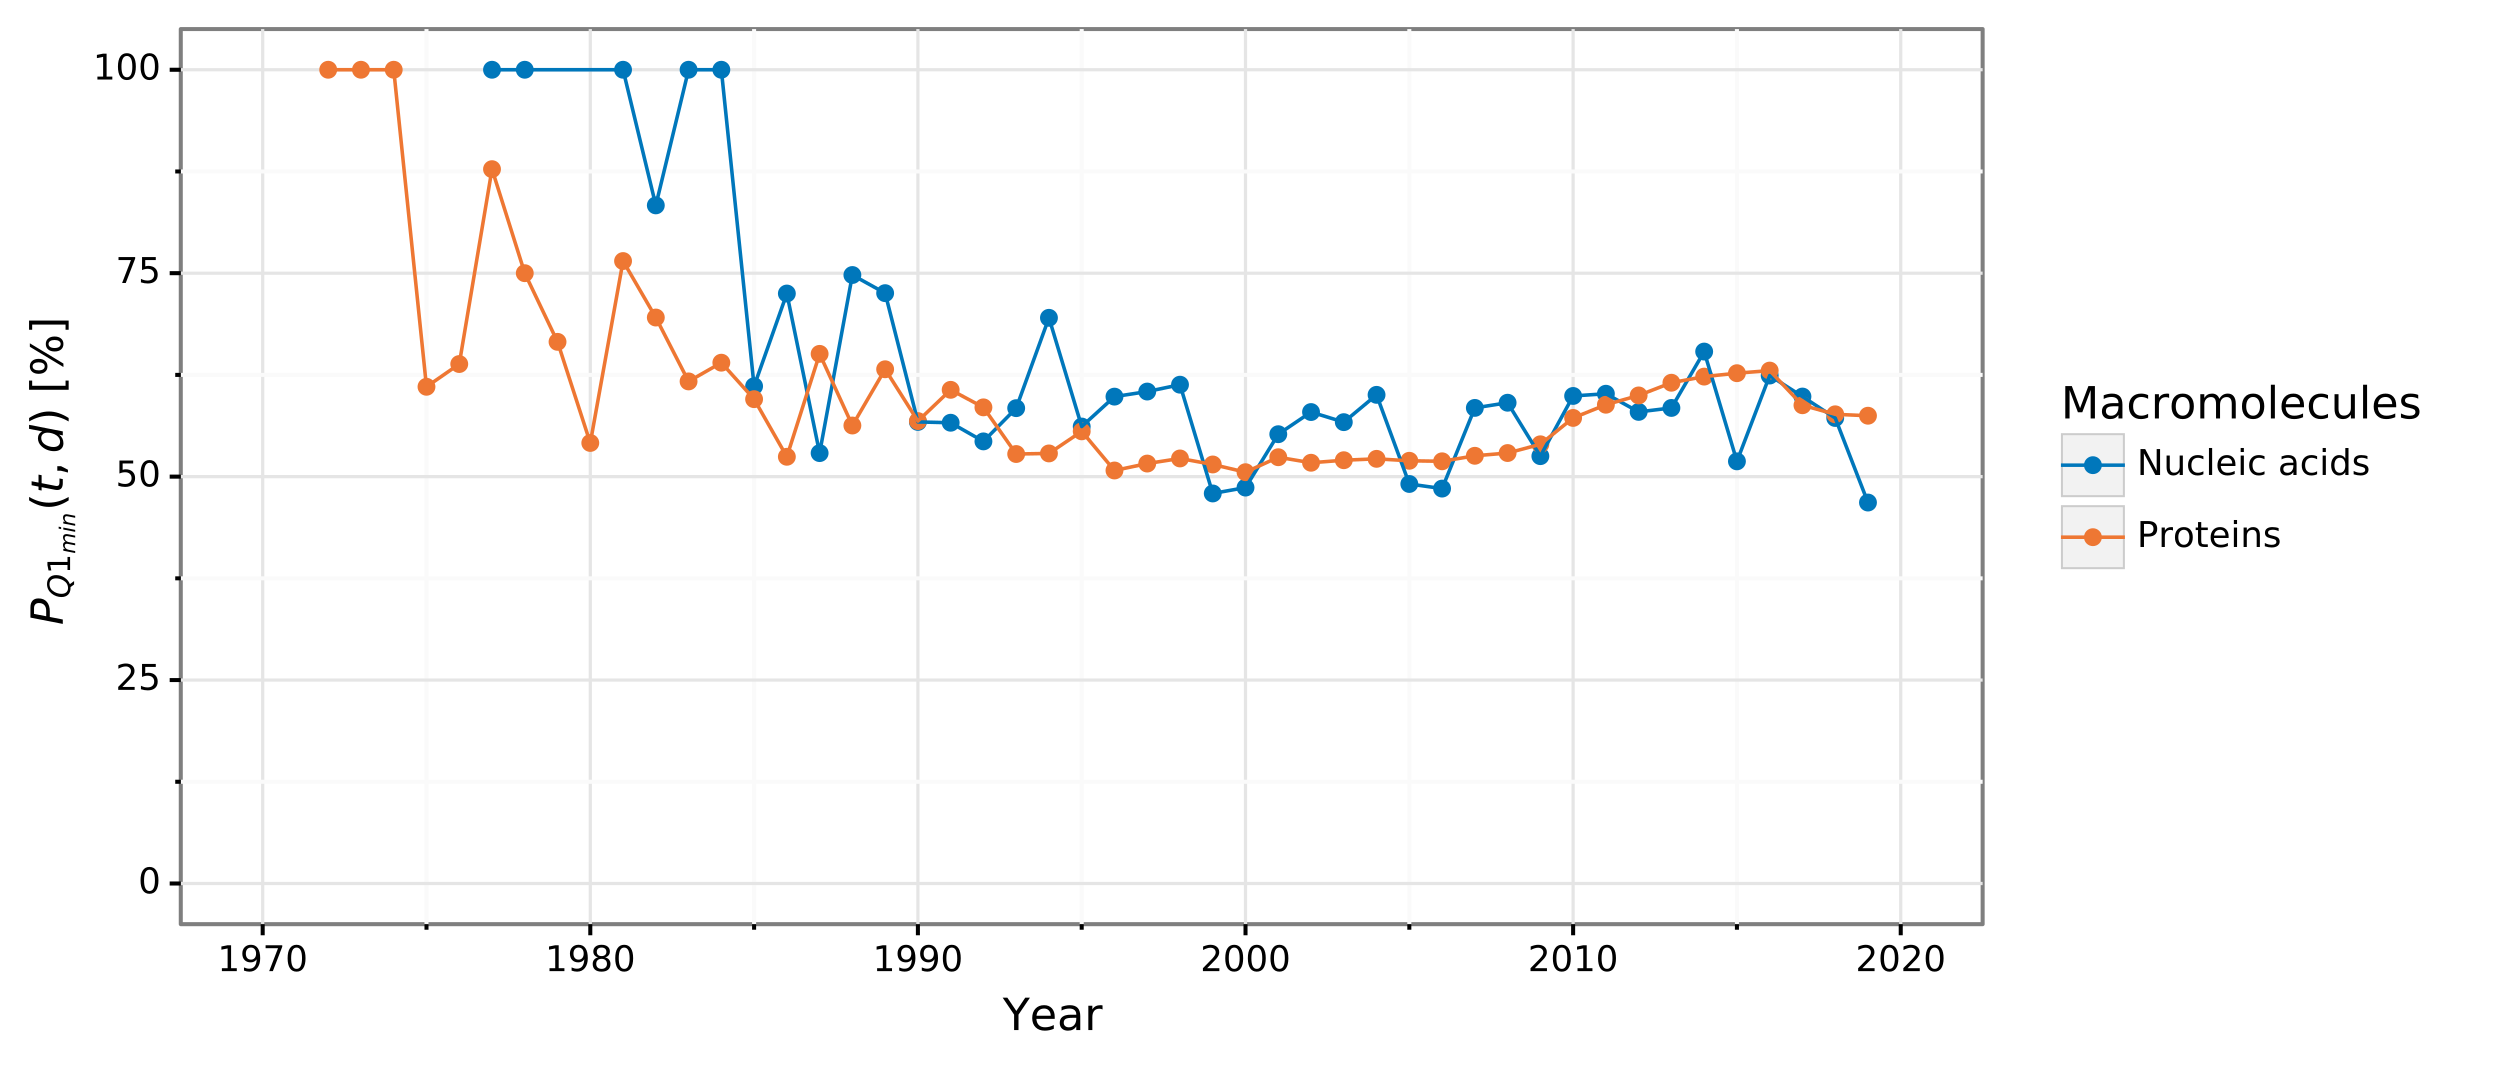 <?xml version="1.0" encoding="utf-8" standalone="no"?>
<!DOCTYPE svg PUBLIC "-//W3C//DTD SVG 1.1//EN"
  "http://www.w3.org/Graphics/SVG/1.1/DTD/svg11.dtd">
<!-- Created with matplotlib (https://matplotlib.org/) -->
<svg height="264.673pt" version="1.1" viewBox="0 0 619.36 264.673" width="619.36pt" xmlns="http://www.w3.org/2000/svg" xmlns:xlink="http://www.w3.org/1999/xlink">
 <rect x="0" y="0" width="619.36" height="264.673" fill="#333333" stroke="none"/>
 <defs>
  <style type="text/css">
*{stroke-linecap:butt;stroke-linejoin:round;}
  </style>
 </defs>
 <g id="figure_1">
  <g id="patch_1">
   <path d="M 0 264.673 
L 619.36 264.673 
L 619.36 0 
L 0 0 
z
" style="fill:#ffffff;stroke:#ffffff;stroke-linejoin:miter;"/>
  </g>
  <g id="axes_1">
   <g id="patch_2">
    <path d="M 44.787 228.96 
L 491.187 228.96 
L 491.187 7.2 
L 44.787 7.2 
z
" style="fill:#ffffff;stroke:#7f7f7f;stroke-linejoin:miter;"/>
   </g>
   <g id="matplotlib.axis_1">
    <g id="xtick_1">
     <g id="line2d_1">
      <path clip-path="url(#pb515c572f7)" d="M 65.078 228.96 
L 65.078 7.2 
" style="fill:none;stroke:#e5e5e5;stroke-width:0.8;"/>
     </g>
     <g id="line2d_2">
      <path d="M 65.078 228.96 
" style="fill:none;stroke:#000000;stroke-width:1.5;"/>
      <defs>
       <path d="M 0 0 
L 0 2.75 
" id="m31d467d7e9" style="stroke:#000000;"/>
      </defs>
      <g>
       <use style="stroke:#000000;" x="65.078" xlink:href="#m31d467d7e9" y="228.96"/>
      </g>
     </g>
     <g id="text_1">
      <!-- 1970 -->
      <defs>
       <path d="M 12.406 8.297 
L 28.516 8.297 
L 28.516 63.922 
L 10.984 60.406 
L 10.984 69.391 
L 28.422 72.906 
L 38.281 72.906 
L 38.281 8.297 
L 54.391 8.297 
L 54.391 0 
L 12.406 0 
z
" id="DejaVuSans-49"/>
       <path d="M 10.984 1.516 
L 10.984 10.5 
Q 14.703 8.734 18.5 7.812 
Q 22.312 6.891 25.984 6.891 
Q 35.75 6.891 40.891 13.453 
Q 46.047 20.016 46.781 33.406 
Q 43.953 29.203 39.594 26.953 
Q 35.25 24.703 29.984 24.703 
Q 19.047 24.703 12.672 31.312 
Q 6.297 37.938 6.297 49.422 
Q 6.297 60.641 12.938 67.422 
Q 19.578 74.219 30.609 74.219 
Q 43.266 74.219 49.922 64.516 
Q 56.594 54.828 56.594 36.375 
Q 56.594 19.141 48.406 8.859 
Q 40.234 -1.422 26.422 -1.422 
Q 22.703 -1.422 18.891 -0.688 
Q 15.094 0.047 10.984 1.516 
z
M 30.609 32.422 
Q 37.25 32.422 41.125 36.953 
Q 45.016 41.5 45.016 49.422 
Q 45.016 57.281 41.125 61.844 
Q 37.25 66.406 30.609 66.406 
Q 23.969 66.406 20.094 61.844 
Q 16.219 57.281 16.219 49.422 
Q 16.219 41.5 20.094 36.953 
Q 23.969 32.422 30.609 32.422 
z
" id="DejaVuSans-57"/>
       <path d="M 8.203 72.906 
L 55.078 72.906 
L 55.078 68.703 
L 28.609 0 
L 18.312 0 
L 43.219 64.594 
L 8.203 64.594 
z
" id="DejaVuSans-55"/>
       <path d="M 31.781 66.406 
Q 24.172 66.406 20.328 58.906 
Q 16.5 51.422 16.5 36.375 
Q 16.5 21.391 20.328 13.891 
Q 24.172 6.391 31.781 6.391 
Q 39.453 6.391 43.281 13.891 
Q 47.125 21.391 47.125 36.375 
Q 47.125 51.422 43.281 58.906 
Q 39.453 66.406 31.781 66.406 
z
M 31.781 74.219 
Q 44.047 74.219 50.516 64.516 
Q 56.984 54.828 56.984 36.375 
Q 56.984 17.969 50.516 8.266 
Q 44.047 -1.422 31.781 -1.422 
Q 19.531 -1.422 13.062 8.266 
Q 6.594 17.969 6.594 36.375 
Q 6.594 54.828 13.062 64.516 
Q 19.531 74.219 31.781 74.219 
z
" id="DejaVuSans-48"/>
      </defs>
      <g transform="translate(53.88 240.597)scale(0.088 -0.088)">
       <use xlink:href="#DejaVuSans-49"/>
       <use x="63.623" xlink:href="#DejaVuSans-57"/>
       <use x="127.246" xlink:href="#DejaVuSans-55"/>
       <use x="190.869" xlink:href="#DejaVuSans-48"/>
      </g>
     </g>
    </g>
    <g id="xtick_2">
     <g id="line2d_3">
      <path clip-path="url(#pb515c572f7)" d="M 146.242 228.96 
L 146.242 7.2 
" style="fill:none;stroke:#e5e5e5;stroke-width:0.8;"/>
     </g>
     <g id="line2d_4">
      <path d="M 146.242 228.96 
" style="fill:none;stroke:#000000;stroke-width:1.5;"/>
      <g>
       <use style="stroke:#000000;" x="146.242" xlink:href="#m31d467d7e9" y="228.96"/>
      </g>
     </g>
     <g id="text_2">
      <!-- 1980 -->
      <defs>
       <path d="M 31.781 34.625 
Q 24.75 34.625 20.719 30.859 
Q 16.703 27.094 16.703 20.516 
Q 16.703 13.922 20.719 10.156 
Q 24.75 6.391 31.781 6.391 
Q 38.812 6.391 42.859 10.172 
Q 46.922 13.969 46.922 20.516 
Q 46.922 27.094 42.891 30.859 
Q 38.875 34.625 31.781 34.625 
z
M 21.922 38.812 
Q 15.578 40.375 12.031 44.719 
Q 8.5 49.078 8.5 55.328 
Q 8.5 64.062 14.719 69.141 
Q 20.953 74.219 31.781 74.219 
Q 42.672 74.219 48.875 69.141 
Q 55.078 64.062 55.078 55.328 
Q 55.078 49.078 51.531 44.719 
Q 48 40.375 41.703 38.812 
Q 48.828 37.156 52.797 32.312 
Q 56.781 27.484 56.781 20.516 
Q 56.781 9.906 50.312 4.234 
Q 43.844 -1.422 31.781 -1.422 
Q 19.734 -1.422 13.25 4.234 
Q 6.781 9.906 6.781 20.516 
Q 6.781 27.484 10.781 32.312 
Q 14.797 37.156 21.922 38.812 
z
M 18.312 54.391 
Q 18.312 48.734 21.844 45.562 
Q 25.391 42.391 31.781 42.391 
Q 38.141 42.391 41.719 45.562 
Q 45.312 48.734 45.312 54.391 
Q 45.312 60.062 41.719 63.234 
Q 38.141 66.406 31.781 66.406 
Q 25.391 66.406 21.844 63.234 
Q 18.312 60.062 18.312 54.391 
z
" id="DejaVuSans-56"/>
      </defs>
      <g transform="translate(135.044 240.597)scale(0.088 -0.088)">
       <use xlink:href="#DejaVuSans-49"/>
       <use x="63.623" xlink:href="#DejaVuSans-57"/>
       <use x="127.246" xlink:href="#DejaVuSans-56"/>
       <use x="190.869" xlink:href="#DejaVuSans-48"/>
      </g>
     </g>
    </g>
    <g id="xtick_3">
     <g id="line2d_5">
      <path clip-path="url(#pb515c572f7)" d="M 227.405 228.96 
L 227.405 7.2 
" style="fill:none;stroke:#e5e5e5;stroke-width:0.8;"/>
     </g>
     <g id="line2d_6">
      <path d="M 227.405 228.96 
" style="fill:none;stroke:#000000;stroke-width:1.5;"/>
      <g>
       <use style="stroke:#000000;" x="227.405" xlink:href="#m31d467d7e9" y="228.96"/>
      </g>
     </g>
     <g id="text_3">
      <!-- 1990 -->
      <g transform="translate(216.207 240.597)scale(0.088 -0.088)">
       <use xlink:href="#DejaVuSans-49"/>
       <use x="63.623" xlink:href="#DejaVuSans-57"/>
       <use x="127.246" xlink:href="#DejaVuSans-57"/>
       <use x="190.869" xlink:href="#DejaVuSans-48"/>
      </g>
     </g>
    </g>
    <g id="xtick_4">
     <g id="line2d_7">
      <path clip-path="url(#pb515c572f7)" d="M 308.569 228.96 
L 308.569 7.2 
" style="fill:none;stroke:#e5e5e5;stroke-width:0.8;"/>
     </g>
     <g id="line2d_8">
      <path d="M 308.569 228.96 
" style="fill:none;stroke:#000000;stroke-width:1.5;"/>
      <g>
       <use style="stroke:#000000;" x="308.569" xlink:href="#m31d467d7e9" y="228.96"/>
      </g>
     </g>
     <g id="text_4">
      <!-- 2000 -->
      <defs>
       <path d="M 19.188 8.297 
L 53.609 8.297 
L 53.609 0 
L 7.328 0 
L 7.328 8.297 
Q 12.938 14.109 22.625 23.891 
Q 32.328 33.688 34.812 36.531 
Q 39.547 41.844 41.422 45.531 
Q 43.312 49.219 43.312 52.781 
Q 43.312 58.594 39.234 62.25 
Q 35.156 65.922 28.609 65.922 
Q 23.969 65.922 18.812 64.312 
Q 13.672 62.703 7.812 59.422 
L 7.812 69.391 
Q 13.766 71.781 18.938 73 
Q 24.125 74.219 28.422 74.219 
Q 39.75 74.219 46.484 68.547 
Q 53.219 62.891 53.219 53.422 
Q 53.219 48.922 51.531 44.891 
Q 49.859 40.875 45.406 35.406 
Q 44.188 33.984 37.641 27.219 
Q 31.109 20.453 19.188 8.297 
z
" id="DejaVuSans-50"/>
      </defs>
      <g transform="translate(297.371 240.597)scale(0.088 -0.088)">
       <use xlink:href="#DejaVuSans-50"/>
       <use x="63.623" xlink:href="#DejaVuSans-48"/>
       <use x="127.246" xlink:href="#DejaVuSans-48"/>
       <use x="190.869" xlink:href="#DejaVuSans-48"/>
      </g>
     </g>
    </g>
    <g id="xtick_5">
     <g id="line2d_9">
      <path clip-path="url(#pb515c572f7)" d="M 389.732 228.96 
L 389.732 7.2 
" style="fill:none;stroke:#e5e5e5;stroke-width:0.8;"/>
     </g>
     <g id="line2d_10">
      <path d="M 389.732 228.96 
" style="fill:none;stroke:#000000;stroke-width:1.5;"/>
      <g>
       <use style="stroke:#000000;" x="389.732" xlink:href="#m31d467d7e9" y="228.96"/>
      </g>
     </g>
     <g id="text_5">
      <!-- 2010 -->
      <g transform="translate(378.534 240.597)scale(0.088 -0.088)">
       <use xlink:href="#DejaVuSans-50"/>
       <use x="63.623" xlink:href="#DejaVuSans-48"/>
       <use x="127.246" xlink:href="#DejaVuSans-49"/>
       <use x="190.869" xlink:href="#DejaVuSans-48"/>
      </g>
     </g>
    </g>
    <g id="xtick_6">
     <g id="line2d_11">
      <path clip-path="url(#pb515c572f7)" d="M 470.896 228.96 
L 470.896 7.2 
" style="fill:none;stroke:#e5e5e5;stroke-width:0.8;"/>
     </g>
     <g id="line2d_12">
      <path d="M 470.896 228.96 
" style="fill:none;stroke:#000000;stroke-width:1.5;"/>
      <g>
       <use style="stroke:#000000;" x="470.896" xlink:href="#m31d467d7e9" y="228.96"/>
      </g>
     </g>
     <g id="text_6">
      <!-- 2020 -->
      <g transform="translate(459.698 240.597)scale(0.088 -0.088)">
       <use xlink:href="#DejaVuSans-50"/>
       <use x="63.623" xlink:href="#DejaVuSans-48"/>
       <use x="127.246" xlink:href="#DejaVuSans-50"/>
       <use x="190.869" xlink:href="#DejaVuSans-48"/>
      </g>
     </g>
    </g>
    <g id="xtick_7">
     <g id="line2d_13">
      <path clip-path="url(#pb515c572f7)" d="M 105.66 228.96 
L 105.66 7.2 
" style="fill:none;stroke:#fafafa;"/>
     </g>
     <g id="line2d_14">
      <path d="M 105.66 228.96 
" style="fill:none;stroke:#000000;stroke-width:1.5;"/>
      <defs>
       <path d="M 0 0 
L 0 1.375 
" id="mec2f569e69" style="stroke:#000000;"/>
      </defs>
      <g>
       <use style="stroke:#000000;" x="105.66" xlink:href="#mec2f569e69" y="228.96"/>
      </g>
     </g>
    </g>
    <g id="xtick_8">
     <g id="line2d_15">
      <path clip-path="url(#pb515c572f7)" d="M 186.823 228.96 
L 186.823 7.2 
" style="fill:none;stroke:#fafafa;"/>
     </g>
     <g id="line2d_16">
      <path d="M 186.823 228.96 
" style="fill:none;stroke:#000000;stroke-width:1.5;"/>
      <g>
       <use style="stroke:#000000;" x="186.823" xlink:href="#mec2f569e69" y="228.96"/>
      </g>
     </g>
    </g>
    <g id="xtick_9">
     <g id="line2d_17">
      <path clip-path="url(#pb515c572f7)" d="M 267.987 228.96 
L 267.987 7.2 
" style="fill:none;stroke:#fafafa;"/>
     </g>
     <g id="line2d_18">
      <path d="M 267.987 228.96 
" style="fill:none;stroke:#000000;stroke-width:1.5;"/>
      <g>
       <use style="stroke:#000000;" x="267.987" xlink:href="#mec2f569e69" y="228.96"/>
      </g>
     </g>
    </g>
    <g id="xtick_10">
     <g id="line2d_19">
      <path clip-path="url(#pb515c572f7)" d="M 349.151 228.96 
L 349.151 7.2 
" style="fill:none;stroke:#fafafa;"/>
     </g>
     <g id="line2d_20">
      <path d="M 349.151 228.96 
" style="fill:none;stroke:#000000;stroke-width:1.5;"/>
      <g>
       <use style="stroke:#000000;" x="349.151" xlink:href="#mec2f569e69" y="228.96"/>
      </g>
     </g>
    </g>
    <g id="xtick_11">
     <g id="line2d_21">
      <path clip-path="url(#pb515c572f7)" d="M 430.314 228.96 
L 430.314 7.2 
" style="fill:none;stroke:#fafafa;"/>
     </g>
     <g id="line2d_22">
      <path d="M 430.314 228.96 
" style="fill:none;stroke:#000000;stroke-width:1.5;"/>
      <g>
       <use style="stroke:#000000;" x="430.314" xlink:href="#mec2f569e69" y="228.96"/>
      </g>
     </g>
    </g>
    <g id="text_7">
     <!-- Year -->
     <defs>
      <path d="M -0.203 72.906 
L 10.406 72.906 
L 30.609 42.922 
L 50.688 72.906 
L 61.281 72.906 
L 35.5 34.719 
L 35.5 0 
L 25.594 0 
L 25.594 34.719 
z
" id="DejaVuSans-89"/>
      <path d="M 56.203 29.594 
L 56.203 25.203 
L 14.891 25.203 
Q 15.484 15.922 20.484 11.062 
Q 25.484 6.203 34.422 6.203 
Q 39.594 6.203 44.453 7.469 
Q 49.312 8.734 54.109 11.281 
L 54.109 2.781 
Q 49.266 0.734 44.188 -0.344 
Q 39.109 -1.422 33.891 -1.422 
Q 20.797 -1.422 13.156 6.188 
Q 5.516 13.812 5.516 26.812 
Q 5.516 40.234 12.766 48.109 
Q 20.016 56 32.328 56 
Q 43.359 56 49.781 48.891 
Q 56.203 41.797 56.203 29.594 
z
M 47.219 32.234 
Q 47.125 39.594 43.094 43.984 
Q 39.062 48.391 32.422 48.391 
Q 24.906 48.391 20.391 44.141 
Q 15.875 39.891 15.188 32.172 
z
" id="DejaVuSans-101"/>
      <path d="M 34.281 27.484 
Q 23.391 27.484 19.188 25 
Q 14.984 22.516 14.984 16.5 
Q 14.984 11.719 18.141 8.906 
Q 21.297 6.109 26.703 6.109 
Q 34.188 6.109 38.703 11.406 
Q 43.219 16.703 43.219 25.484 
L 43.219 27.484 
z
M 52.203 31.203 
L 52.203 0 
L 43.219 0 
L 43.219 8.297 
Q 40.141 3.328 35.547 0.953 
Q 30.953 -1.422 24.312 -1.422 
Q 15.922 -1.422 10.953 3.297 
Q 6 8.016 6 15.922 
Q 6 25.141 12.172 29.828 
Q 18.359 34.516 30.609 34.516 
L 43.219 34.516 
L 43.219 35.406 
Q 43.219 41.609 39.141 45 
Q 35.062 48.391 27.688 48.391 
Q 23 48.391 18.547 47.266 
Q 14.109 46.141 10.016 43.891 
L 10.016 52.203 
Q 14.938 54.109 19.578 55.047 
Q 24.219 56 28.609 56 
Q 40.484 56 46.344 49.844 
Q 52.203 43.703 52.203 31.203 
z
" id="DejaVuSans-97"/>
      <path d="M 41.109 46.297 
Q 39.594 47.172 37.812 47.578 
Q 36.031 48 33.891 48 
Q 26.266 48 22.188 43.047 
Q 18.109 38.094 18.109 28.812 
L 18.109 0 
L 9.078 0 
L 9.078 54.688 
L 18.109 54.688 
L 18.109 46.188 
Q 20.953 51.172 25.484 53.578 
Q 30.031 56 36.531 56 
Q 37.453 56 38.578 55.875 
Q 39.703 55.766 41.062 55.516 
z
" id="DejaVuSans-114"/>
     </defs>
     <g transform="translate(248.423 255.185)scale(0.11 -0.11)">
      <use xlink:href="#DejaVuSans-89"/>
      <use x="60.881" xlink:href="#DejaVuSans-101"/>
      <use x="122.404" xlink:href="#DejaVuSans-97"/>
      <use x="183.684" xlink:href="#DejaVuSans-114"/>
     </g>
    </g>
   </g>
   <g id="matplotlib.axis_2">
    <g id="ytick_1">
     <g id="line2d_23">
      <path clip-path="url(#pb515c572f7)" d="M 44.787 218.88 
L 491.187 218.88 
" style="fill:none;stroke:#e5e5e5;stroke-width:0.8;"/>
     </g>
     <g id="line2d_24">
      <path d="M 44.787 218.88 
" style="fill:none;stroke:#000000;stroke-width:1.5;"/>
      <defs>
       <path d="M 0 0 
L -2.75 0 
" id="m9798234796" style="stroke:#000000;"/>
      </defs>
      <g>
       <use style="stroke:#000000;" x="44.787" xlink:href="#m9798234796" y="218.88"/>
      </g>
     </g>
     <g id="text_8">
      <!-- 0 -->
      <g transform="translate(34.238 221.308)scale(0.088 -0.088)">
       <use xlink:href="#DejaVuSans-48"/>
      </g>
     </g>
    </g>
    <g id="ytick_2">
     <g id="line2d_25">
      <path clip-path="url(#pb515c572f7)" d="M 44.787 168.48 
L 491.187 168.48 
" style="fill:none;stroke:#e5e5e5;stroke-width:0.8;"/>
     </g>
     <g id="line2d_26">
      <path d="M 44.787 168.48 
" style="fill:none;stroke:#000000;stroke-width:1.5;"/>
      <g>
       <use style="stroke:#000000;" x="44.787" xlink:href="#m9798234796" y="168.48"/>
      </g>
     </g>
     <g id="text_9">
      <!-- 25 -->
      <defs>
       <path d="M 10.797 72.906 
L 49.516 72.906 
L 49.516 64.594 
L 19.828 64.594 
L 19.828 46.734 
Q 21.969 47.469 24.109 47.828 
Q 26.266 48.188 28.422 48.188 
Q 40.625 48.188 47.75 41.5 
Q 54.891 34.812 54.891 23.391 
Q 54.891 11.625 47.562 5.094 
Q 40.234 -1.422 26.906 -1.422 
Q 22.312 -1.422 17.547 -0.641 
Q 12.797 0.141 7.719 1.703 
L 7.719 11.625 
Q 12.109 9.234 16.797 8.062 
Q 21.484 6.891 26.703 6.891 
Q 35.156 6.891 40.078 11.328 
Q 45.016 15.766 45.016 23.391 
Q 45.016 31 40.078 35.438 
Q 35.156 39.891 26.703 39.891 
Q 22.75 39.891 18.812 39.016 
Q 14.891 38.141 10.797 36.281 
z
" id="DejaVuSans-53"/>
      </defs>
      <g transform="translate(28.639 170.908)scale(0.088 -0.088)">
       <use xlink:href="#DejaVuSans-50"/>
       <use x="63.623" xlink:href="#DejaVuSans-53"/>
      </g>
     </g>
    </g>
    <g id="ytick_3">
     <g id="line2d_27">
      <path clip-path="url(#pb515c572f7)" d="M 44.787 118.08 
L 491.187 118.08 
" style="fill:none;stroke:#e5e5e5;stroke-width:0.8;"/>
     </g>
     <g id="line2d_28">
      <path d="M 44.787 118.08 
" style="fill:none;stroke:#000000;stroke-width:1.5;"/>
      <g>
       <use style="stroke:#000000;" x="44.787" xlink:href="#m9798234796" y="118.08"/>
      </g>
     </g>
     <g id="text_10">
      <!-- 50 -->
      <g transform="translate(28.639 120.508)scale(0.088 -0.088)">
       <use xlink:href="#DejaVuSans-53"/>
       <use x="63.623" xlink:href="#DejaVuSans-48"/>
      </g>
     </g>
    </g>
    <g id="ytick_4">
     <g id="line2d_29">
      <path clip-path="url(#pb515c572f7)" d="M 44.787 67.68 
L 491.187 67.68 
" style="fill:none;stroke:#e5e5e5;stroke-width:0.8;"/>
     </g>
     <g id="line2d_30">
      <path d="M 44.787 67.68 
" style="fill:none;stroke:#000000;stroke-width:1.5;"/>
      <g>
       <use style="stroke:#000000;" x="44.787" xlink:href="#m9798234796" y="67.68"/>
      </g>
     </g>
     <g id="text_11">
      <!-- 75 -->
      <g transform="translate(28.639 70.108)scale(0.088 -0.088)">
       <use xlink:href="#DejaVuSans-55"/>
       <use x="63.623" xlink:href="#DejaVuSans-53"/>
      </g>
     </g>
    </g>
    <g id="ytick_5">
     <g id="line2d_31">
      <path clip-path="url(#pb515c572f7)" d="M 44.787 17.28 
L 491.187 17.28 
" style="fill:none;stroke:#e5e5e5;stroke-width:0.8;"/>
     </g>
     <g id="line2d_32">
      <path d="M 44.787 17.28 
" style="fill:none;stroke:#000000;stroke-width:1.5;"/>
      <g>
       <use style="stroke:#000000;" x="44.787" xlink:href="#m9798234796" y="17.28"/>
      </g>
     </g>
     <g id="text_12">
      <!-- 100 -->
      <g transform="translate(23.04 19.708)scale(0.088 -0.088)">
       <use xlink:href="#DejaVuSans-49"/>
       <use x="63.623" xlink:href="#DejaVuSans-48"/>
       <use x="127.246" xlink:href="#DejaVuSans-48"/>
      </g>
     </g>
    </g>
    <g id="ytick_6">
     <g id="line2d_33">
      <path clip-path="url(#pb515c572f7)" d="M 44.787 193.68 
L 491.187 193.68 
" style="fill:none;stroke:#fafafa;"/>
     </g>
     <g id="line2d_34">
      <path d="M 44.787 193.68 
" style="fill:none;stroke:#000000;stroke-width:1.5;"/>
      <defs>
       <path d="M 0 0 
L -1.375 0 
" id="m60a7b2d73f" style="stroke:#000000;"/>
      </defs>
      <g>
       <use style="stroke:#000000;" x="44.787" xlink:href="#m60a7b2d73f" y="193.68"/>
      </g>
     </g>
    </g>
    <g id="ytick_7">
     <g id="line2d_35">
      <path clip-path="url(#pb515c572f7)" d="M 44.787 143.28 
L 491.187 143.28 
" style="fill:none;stroke:#fafafa;"/>
     </g>
     <g id="line2d_36">
      <path d="M 44.787 143.28 
" style="fill:none;stroke:#000000;stroke-width:1.5;"/>
      <g>
       <use style="stroke:#000000;" x="44.787" xlink:href="#m60a7b2d73f" y="143.28"/>
      </g>
     </g>
    </g>
    <g id="ytick_8">
     <g id="line2d_37">
      <path clip-path="url(#pb515c572f7)" d="M 44.787 92.88 
L 491.187 92.88 
" style="fill:none;stroke:#fafafa;"/>
     </g>
     <g id="line2d_38">
      <path d="M 44.787 92.88 
" style="fill:none;stroke:#000000;stroke-width:1.5;"/>
      <g>
       <use style="stroke:#000000;" x="44.787" xlink:href="#m60a7b2d73f" y="92.88"/>
      </g>
     </g>
    </g>
    <g id="ytick_9">
     <g id="line2d_39">
      <path clip-path="url(#pb515c572f7)" d="M 44.787 42.48 
L 491.187 42.48 
" style="fill:none;stroke:#fafafa;"/>
     </g>
     <g id="line2d_40">
      <path d="M 44.787 42.48 
" style="fill:none;stroke:#000000;stroke-width:1.5;"/>
      <g>
       <use style="stroke:#000000;" x="44.787" xlink:href="#m60a7b2d73f" y="42.48"/>
      </g>
     </g>
    </g>
    <g id="text_13">
     <!-- $P_{Q1_{min}}(t,d)$ [%] -->
     <defs>
      <path d="M 16.891 72.906 
L 39.703 72.906 
Q 49.656 72.906 54.875 68.266 
Q 60.109 63.625 60.109 54.688 
Q 60.109 42.672 52.391 35.984 
Q 44.672 29.297 30.719 29.297 
L 18.312 29.297 
L 12.594 0 
L 2.688 0 
z
M 25.203 64.797 
L 19.922 37.406 
L 32.328 37.406 
Q 40.719 37.406 45.203 41.703 
Q 49.703 46 49.703 54 
Q 49.703 59.125 46.656 61.953 
Q 43.609 64.797 38.094 64.797 
z
" id="DejaVuSans-Oblique-80"/>
      <path d="M 36.078 -1.312 
Q 35.547 -1.375 34.953 -1.391 
Q 34.375 -1.422 33.203 -1.422 
Q 19.531 -1.422 11.812 6.422 
Q 4.109 14.266 4.109 28.078 
Q 4.109 36.234 7.062 44.438 
Q 10.016 52.641 15.281 59.188 
Q 21.391 66.703 29.031 70.453 
Q 36.672 74.219 45.906 74.219 
Q 59.281 74.219 66.984 66.328 
Q 74.703 58.453 74.703 44.828 
Q 74.703 30.125 66.641 17.922 
Q 58.594 5.719 45.609 0.688 
L 55.516 -12.891 
L 44.484 -12.891 
z
M 45.609 66.219 
Q 37.5 66.219 31.297 62.281 
Q 25.094 58.344 20.516 50.297 
Q 17.578 45.172 16.031 39.406 
Q 14.5 33.641 14.5 27.781 
Q 14.5 17.625 19.359 12.109 
Q 24.219 6.594 33.109 6.594 
Q 41.109 6.594 47.375 10.562 
Q 53.656 14.547 58.109 22.406 
Q 61.078 27.688 62.641 33.469 
Q 64.203 39.266 64.203 45.016 
Q 64.203 55.125 59.312 60.672 
Q 54.438 66.219 45.609 66.219 
z
" id="DejaVuSans-Oblique-81"/>
      <path d="M 89.797 33.016 
L 83.406 0 
L 74.422 0 
L 80.719 32.719 
Q 81.109 34.812 81.297 36.328 
Q 81.5 37.844 81.5 38.922 
Q 81.5 43.312 79.047 45.75 
Q 76.609 48.188 72.219 48.188 
Q 65.672 48.188 60.547 43.281 
Q 55.422 38.375 53.906 30.516 
L 47.906 0 
L 38.922 0 
L 45.312 32.719 
Q 45.703 34.516 45.891 36.047 
Q 46.094 37.594 46.094 38.812 
Q 46.094 43.266 43.656 45.719 
Q 41.219 48.188 36.922 48.188 
Q 30.281 48.188 25.141 43.281 
Q 20.016 38.375 18.5 30.516 
L 12.5 0 
L 3.516 0 
L 14.203 54.688 
L 23.188 54.688 
L 21.484 46.188 
Q 25.141 50.984 30.047 53.484 
Q 34.969 56 40.578 56 
Q 46.531 56 50.359 52.875 
Q 54.203 49.75 54.984 44.188 
Q 59.078 49.953 64.469 52.969 
Q 69.875 56 75.875 56 
Q 82.906 56 86.734 51.953 
Q 90.578 47.906 90.578 40.484 
Q 90.578 38.875 90.375 36.938 
Q 90.188 35.016 89.797 33.016 
z
" id="DejaVuSans-Oblique-109"/>
      <path d="M 18.312 75.984 
L 27.297 75.984 
L 25.094 64.594 
L 16.109 64.594 
z
M 14.203 54.688 
L 23.188 54.688 
L 12.5 0 
L 3.516 0 
z
" id="DejaVuSans-Oblique-105"/>
      <path d="M 55.719 33.016 
L 49.312 0 
L 40.281 0 
L 46.688 32.672 
Q 47.125 34.969 47.359 36.719 
Q 47.609 38.484 47.609 39.5 
Q 47.609 43.609 45.016 45.891 
Q 42.438 48.188 37.797 48.188 
Q 30.562 48.188 25.344 43.375 
Q 20.125 38.578 18.5 30.328 
L 12.5 0 
L 3.516 0 
L 14.109 54.688 
L 23.094 54.688 
L 21.297 46.094 
Q 25.047 50.828 30.312 53.406 
Q 35.594 56 41.406 56 
Q 48.641 56 52.609 52.094 
Q 56.594 48.188 56.594 41.109 
Q 56.594 39.359 56.375 37.359 
Q 56.156 35.359 55.719 33.016 
z
" id="DejaVuSans-Oblique-110"/>
      <path d="M 31 75.875 
Q 24.469 64.656 21.281 53.656 
Q 18.109 42.672 18.109 31.391 
Q 18.109 20.125 21.312 9.062 
Q 24.516 -2 31 -13.188 
L 23.188 -13.188 
Q 15.875 -1.703 12.234 9.375 
Q 8.594 20.453 8.594 31.391 
Q 8.594 42.281 12.203 53.312 
Q 15.828 64.359 23.188 75.875 
z
" id="DejaVuSans-40"/>
      <path d="M 42.281 54.688 
L 40.922 47.703 
L 23 47.703 
L 17.188 18.016 
Q 16.891 16.359 16.75 15.234 
Q 16.609 14.109 16.609 13.484 
Q 16.609 10.359 18.484 8.938 
Q 20.359 7.516 24.516 7.516 
L 33.594 7.516 
L 32.078 0 
L 23.484 0 
Q 15.484 0 11.547 3.125 
Q 7.625 6.25 7.625 12.594 
Q 7.625 13.719 7.766 15.062 
Q 7.906 16.406 8.203 18.016 
L 14.016 47.703 
L 6.391 47.703 
L 7.812 54.688 
L 15.281 54.688 
L 18.312 70.219 
L 27.297 70.219 
L 24.312 54.688 
z
" id="DejaVuSans-Oblique-116"/>
      <path d="M 11.719 12.406 
L 22.016 12.406 
L 22.016 4 
L 14.016 -11.625 
L 7.719 -11.625 
L 11.719 4 
z
" id="DejaVuSans-44"/>
      <path d="M 41.797 8.203 
Q 38.188 3.469 33.25 1.016 
Q 28.328 -1.422 22.312 -1.422 
Q 14.109 -1.422 9.344 4.172 
Q 4.594 9.766 4.594 19.484 
Q 4.594 27.594 7.469 34.938 
Q 10.359 42.281 15.828 48.094 
Q 19.438 51.953 23.969 53.969 
Q 28.516 56 33.5 56 
Q 38.766 56 42.797 53.453 
Q 46.828 50.922 49.031 46.188 
L 54.891 75.984 
L 63.922 75.984 
L 49.125 0 
L 40.094 0 
z
M 13.922 21.094 
Q 13.922 14.016 17.109 10.062 
Q 20.312 6.109 25.984 6.109 
Q 30.172 6.109 33.766 8.125 
Q 37.359 10.156 40.094 14.109 
Q 42.969 18.219 44.625 23.578 
Q 46.297 28.953 46.297 34.188 
Q 46.297 40.969 43.094 44.766 
Q 39.891 48.578 34.281 48.578 
Q 30.031 48.578 26.359 46.578 
Q 22.703 44.578 20.125 40.828 
Q 17.281 36.766 15.594 31.391 
Q 13.922 26.031 13.922 21.094 
z
" id="DejaVuSans-Oblique-100"/>
      <path d="M 8.016 75.875 
L 15.828 75.875 
Q 23.141 64.359 26.781 53.312 
Q 30.422 42.281 30.422 31.391 
Q 30.422 20.453 26.781 9.375 
Q 23.141 -1.703 15.828 -13.188 
L 8.016 -13.188 
Q 14.5 -2 17.703 9.062 
Q 20.906 20.125 20.906 31.391 
Q 20.906 42.672 17.703 53.656 
Q 14.5 64.656 8.016 75.875 
z
" id="DejaVuSans-41"/>
      <path id="DejaVuSans-32"/>
      <path d="M 8.594 75.984 
L 29.297 75.984 
L 29.297 69 
L 17.578 69 
L 17.578 -6.203 
L 29.297 -6.203 
L 29.297 -13.188 
L 8.594 -13.188 
z
" id="DejaVuSans-91"/>
      <path d="M 72.703 32.078 
Q 68.453 32.078 66.031 28.469 
Q 63.625 24.859 63.625 18.406 
Q 63.625 12.062 66.031 8.422 
Q 68.453 4.781 72.703 4.781 
Q 76.859 4.781 79.266 8.422 
Q 81.688 12.062 81.688 18.406 
Q 81.688 24.812 79.266 28.438 
Q 76.859 32.078 72.703 32.078 
z
M 72.703 38.281 
Q 80.422 38.281 84.953 32.906 
Q 89.5 27.547 89.5 18.406 
Q 89.5 9.281 84.938 3.922 
Q 80.375 -1.422 72.703 -1.422 
Q 64.891 -1.422 60.344 3.922 
Q 55.812 9.281 55.812 18.406 
Q 55.812 27.594 60.375 32.938 
Q 64.938 38.281 72.703 38.281 
z
M 22.312 68.016 
Q 18.109 68.016 15.688 64.375 
Q 13.281 60.75 13.281 54.391 
Q 13.281 47.953 15.672 44.328 
Q 18.062 40.719 22.312 40.719 
Q 26.562 40.719 28.969 44.328 
Q 31.391 47.953 31.391 54.391 
Q 31.391 60.688 28.953 64.344 
Q 26.516 68.016 22.312 68.016 
z
M 66.406 74.219 
L 74.219 74.219 
L 28.609 -1.422 
L 20.797 -1.422 
z
M 22.312 74.219 
Q 30.031 74.219 34.609 68.875 
Q 39.203 63.531 39.203 54.391 
Q 39.203 45.172 34.641 39.844 
Q 30.078 34.516 22.312 34.516 
Q 14.547 34.516 10.031 39.859 
Q 5.516 45.219 5.516 54.391 
Q 5.516 63.484 10.047 68.844 
Q 14.594 74.219 22.312 74.219 
z
" id="DejaVuSans-37"/>
      <path d="M 30.422 75.984 
L 30.422 -13.188 
L 9.719 -13.188 
L 9.719 -6.203 
L 21.391 -6.203 
L 21.391 69 
L 9.719 69 
L 9.719 75.984 
z
" id="DejaVuSans-93"/>
     </defs>
     <g transform="translate(15.56 154.865)rotate(-90)scale(0.11 -0.11)">
      <use transform="translate(0 0.016)" xlink:href="#DejaVuSans-Oblique-80"/>
      <use transform="translate(60.303 -16.391)scale(0.7)" xlink:href="#DejaVuSans-Oblique-81"/>
      <use transform="translate(115.4 -16.391)scale(0.7)" xlink:href="#DejaVuSans-49"/>
      <use transform="translate(160.606 -27.875)scale(0.49)" xlink:href="#DejaVuSans-Oblique-109"/>
      <use transform="translate(208.338 -27.875)scale(0.49)" xlink:href="#DejaVuSans-Oblique-105"/>
      <use transform="translate(221.952 -27.875)scale(0.49)" xlink:href="#DejaVuSans-Oblique-110"/>
      <use transform="translate(257.656 0.016)" xlink:href="#DejaVuSans-40"/>
      <use transform="translate(296.67 0.016)" xlink:href="#DejaVuSans-Oblique-116"/>
      <use transform="translate(335.879 0.016)" xlink:href="#DejaVuSans-44"/>
      <use transform="translate(387.148 0.016)" xlink:href="#DejaVuSans-Oblique-100"/>
      <use transform="translate(450.625 0.016)" xlink:href="#DejaVuSans-41"/>
      <use transform="translate(489.639 0.016)" xlink:href="#DejaVuSans-32"/>
      <use transform="translate(521.426 0.016)" xlink:href="#DejaVuSans-91"/>
      <use transform="translate(560.439 0.016)" xlink:href="#DejaVuSans-37"/>
      <use transform="translate(655.459 0.016)" xlink:href="#DejaVuSans-93"/>
     </g>
    </g>
   </g>
   <g id="PathCollection_1">
    <path clip-path="url(#pb515c572f7)" d="M 121.892 19.052 
C 122.363 19.052 122.813 18.866 123.146 18.533 
C 123.478 18.201 123.665 17.75 123.665 17.28 
C 123.665 16.81 123.478 16.359 123.146 16.027 
C 122.813 15.694 122.363 15.508 121.892 15.508 
C 121.422 15.508 120.972 15.694 120.639 16.027 
C 120.307 16.359 120.12 16.81 120.12 17.28 
C 120.12 17.75 120.307 18.201 120.639 18.533 
C 120.972 18.866 121.422 19.052 121.892 19.052 
z
" style="fill:#0077bb;stroke:#0077bb;stroke-width:0.886;"/>
    <path clip-path="url(#pb515c572f7)" d="M 130.009 19.052 
C 130.479 19.052 130.93 18.866 131.262 18.533 
C 131.595 18.201 131.781 17.75 131.781 17.28 
C 131.781 16.81 131.595 16.359 131.262 16.027 
C 130.93 15.694 130.479 15.508 130.009 15.508 
C 129.539 15.508 129.088 15.694 128.756 16.027 
C 128.423 16.359 128.236 16.81 128.236 17.28 
C 128.236 17.75 128.423 18.201 128.756 18.533 
C 129.088 18.866 129.539 19.052 130.009 19.052 
z
" style="fill:#0077bb;stroke:#0077bb;stroke-width:0.886;"/>
    <path clip-path="url(#pb515c572f7)" d="M 154.358 19.052 
C 154.828 19.052 155.279 18.866 155.611 18.533 
C 155.944 18.201 156.13 17.75 156.13 17.28 
C 156.13 16.81 155.944 16.359 155.611 16.027 
C 155.279 15.694 154.828 15.508 154.358 15.508 
C 153.888 15.508 153.437 15.694 153.105 16.027 
C 152.772 16.359 152.585 16.81 152.585 17.28 
C 152.585 17.75 152.772 18.201 153.105 18.533 
C 153.437 18.866 153.888 19.052 154.358 19.052 
z
" style="fill:#0077bb;stroke:#0077bb;stroke-width:0.886;"/>
    <path clip-path="url(#pb515c572f7)" d="M 162.474 52.652 
C 162.944 52.652 163.395 52.466 163.728 52.133 
C 164.06 51.801 164.247 51.35 164.247 50.88 
C 164.247 50.41 164.06 49.959 163.728 49.627 
C 163.395 49.294 162.944 49.108 162.474 49.108 
C 162.004 49.108 161.553 49.294 161.221 49.627 
C 160.889 49.959 160.702 50.41 160.702 50.88 
C 160.702 51.35 160.889 51.801 161.221 52.133 
C 161.553 52.466 162.004 52.652 162.474 52.652 
z
" style="fill:#0077bb;stroke:#0077bb;stroke-width:0.886;"/>
    <path clip-path="url(#pb515c572f7)" d="M 170.591 19.052 
C 171.061 19.052 171.512 18.866 171.844 18.533 
C 172.176 18.201 172.363 17.75 172.363 17.28 
C 172.363 16.81 172.176 16.359 171.844 16.027 
C 171.512 15.694 171.061 15.508 170.591 15.508 
C 170.121 15.508 169.67 15.694 169.337 16.027 
C 169.005 16.359 168.818 16.81 168.818 17.28 
C 168.818 17.75 169.005 18.201 169.337 18.533 
C 169.67 18.866 170.121 19.052 170.591 19.052 
z
" style="fill:#0077bb;stroke:#0077bb;stroke-width:0.886;"/>
    <path clip-path="url(#pb515c572f7)" d="M 178.707 19.052 
C 179.177 19.052 179.628 18.866 179.96 18.533 
C 180.293 18.201 180.479 17.75 180.479 17.28 
C 180.479 16.81 180.293 16.359 179.96 16.027 
C 179.628 15.694 179.177 15.508 178.707 15.508 
C 178.237 15.508 177.786 15.694 177.454 16.027 
C 177.121 16.359 176.935 16.81 176.935 17.28 
C 176.935 17.75 177.121 18.201 177.454 18.533 
C 177.786 18.866 178.237 19.052 178.707 19.052 
z
" style="fill:#0077bb;stroke:#0077bb;stroke-width:0.886;"/>
    <path clip-path="url(#pb515c572f7)" d="M 186.823 97.452 
C 187.293 97.452 187.744 97.266 188.077 96.933 
C 188.409 96.601 188.596 96.15 188.596 95.68 
C 188.596 95.21 188.409 94.759 188.077 94.427 
C 187.744 94.094 187.293 93.908 186.823 93.908 
C 186.353 93.908 185.902 94.094 185.57 94.427 
C 185.238 94.759 185.051 95.21 185.051 95.68 
C 185.051 96.15 185.238 96.601 185.57 96.933 
C 185.902 97.266 186.353 97.452 186.823 97.452 
z
" style="fill:#0077bb;stroke:#0077bb;stroke-width:0.886;"/>
    <path clip-path="url(#pb515c572f7)" d="M 194.94 74.492 
C 195.41 74.492 195.861 74.306 196.193 73.973 
C 196.525 73.641 196.712 73.19 196.712 72.72 
C 196.712 72.25 196.525 71.799 196.193 71.467 
C 195.861 71.134 195.41 70.948 194.94 70.948 
C 194.47 70.948 194.019 71.134 193.686 71.467 
C 193.354 71.799 193.167 72.25 193.167 72.72 
C 193.167 73.19 193.354 73.641 193.686 73.973 
C 194.019 74.306 194.47 74.492 194.94 74.492 
z
" style="fill:#0077bb;stroke:#0077bb;stroke-width:0.886;"/>
    <path clip-path="url(#pb515c572f7)" d="M 203.056 114.026 
C 203.526 114.026 203.977 113.839 204.309 113.507 
C 204.642 113.174 204.829 112.723 204.829 112.253 
C 204.829 111.783 204.642 111.332 204.309 111 
C 203.977 110.668 203.526 110.481 203.056 110.481 
C 202.586 110.481 202.135 110.668 201.803 111 
C 201.47 111.332 201.284 111.783 201.284 112.253 
C 201.284 112.723 201.47 113.174 201.803 113.507 
C 202.135 113.839 202.586 114.026 203.056 114.026 
z
" style="fill:#0077bb;stroke:#0077bb;stroke-width:0.886;"/>
    <path clip-path="url(#pb515c572f7)" d="M 211.172 69.906 
C 211.643 69.906 212.093 69.719 212.426 69.387 
C 212.758 69.054 212.945 68.603 212.945 68.133 
C 212.945 67.663 212.758 67.212 212.426 66.88 
C 212.093 66.548 211.643 66.361 211.172 66.361 
C 210.702 66.361 210.252 66.548 209.919 66.88 
C 209.587 67.212 209.4 67.663 209.4 68.133 
C 209.4 68.603 209.587 69.054 209.919 69.387 
C 210.252 69.719 210.702 69.906 211.172 69.906 
z
" style="fill:#0077bb;stroke:#0077bb;stroke-width:0.886;"/>
    <path clip-path="url(#pb515c572f7)" d="M 219.289 74.399 
C 219.759 74.399 220.21 74.212 220.542 73.88 
C 220.875 73.548 221.061 73.097 221.061 72.627 
C 221.061 72.157 220.875 71.706 220.542 71.373 
C 220.21 71.041 219.759 70.854 219.289 70.854 
C 218.819 70.854 218.368 71.041 218.036 71.373 
C 217.703 71.706 217.516 72.157 217.516 72.627 
C 217.516 73.097 217.703 73.548 218.036 73.88 
C 218.368 74.212 218.819 74.399 219.289 74.399 
z
" style="fill:#0077bb;stroke:#0077bb;stroke-width:0.886;"/>
    <path clip-path="url(#pb515c572f7)" d="M 227.405 106.303 
C 227.875 106.303 228.326 106.117 228.658 105.784 
C 228.991 105.452 229.178 105.001 229.178 104.531 
C 229.178 104.061 228.991 103.61 228.658 103.278 
C 228.326 102.945 227.875 102.758 227.405 102.758 
C 226.935 102.758 226.484 102.945 226.152 103.278 
C 225.819 103.61 225.633 104.061 225.633 104.531 
C 225.633 105.001 225.819 105.452 226.152 105.784 
C 226.484 106.117 226.935 106.303 227.405 106.303 
z
" style="fill:#0077bb;stroke:#0077bb;stroke-width:0.886;"/>
    <path clip-path="url(#pb515c572f7)" d="M 235.522 106.503 
C 235.992 106.503 236.442 106.316 236.775 105.983 
C 237.107 105.651 237.294 105.2 237.294 104.73 
C 237.294 104.26 237.107 103.809 236.775 103.477 
C 236.442 103.144 235.992 102.958 235.522 102.958 
C 235.051 102.958 234.601 103.144 234.268 103.477 
C 233.936 103.809 233.749 104.26 233.749 104.73 
C 233.749 105.2 233.936 105.651 234.268 105.983 
C 234.601 106.316 235.051 106.503 235.522 106.503 
z
" style="fill:#0077bb;stroke:#0077bb;stroke-width:0.886;"/>
    <path clip-path="url(#pb515c572f7)" d="M 243.638 111.124 
C 244.108 111.124 244.559 110.937 244.891 110.605 
C 245.224 110.272 245.41 109.821 245.41 109.351 
C 245.41 108.881 245.224 108.43 244.891 108.098 
C 244.559 107.766 244.108 107.579 243.638 107.579 
C 243.168 107.579 242.717 107.766 242.385 108.098 
C 242.052 108.43 241.865 108.881 241.865 109.351 
C 241.865 109.821 242.052 110.272 242.385 110.605 
C 242.717 110.937 243.168 111.124 243.638 111.124 
z
" style="fill:#0077bb;stroke:#0077bb;stroke-width:0.886;"/>
    <path clip-path="url(#pb515c572f7)" d="M 251.754 102.891 
C 252.224 102.891 252.675 102.704 253.008 102.372 
C 253.34 102.039 253.527 101.588 253.527 101.118 
C 253.527 100.648 253.34 100.197 253.008 99.865 
C 252.675 99.533 252.224 99.346 251.754 99.346 
C 251.284 99.346 250.833 99.533 250.501 99.865 
C 250.169 100.197 249.982 100.648 249.982 101.118 
C 249.982 101.588 250.169 102.039 250.501 102.372 
C 250.833 102.704 251.284 102.891 251.754 102.891 
z
" style="fill:#0077bb;stroke:#0077bb;stroke-width:0.886;"/>
    <path clip-path="url(#pb515c572f7)" d="M 259.871 80.509 
C 260.341 80.509 260.792 80.322 261.124 79.99 
C 261.456 79.657 261.643 79.206 261.643 78.736 
C 261.643 78.266 261.456 77.815 261.124 77.483 
C 260.792 77.151 260.341 76.964 259.871 76.964 
C 259.401 76.964 258.95 77.151 258.617 77.483 
C 258.285 77.815 258.098 78.266 258.098 78.736 
C 258.098 79.206 258.285 79.657 258.617 79.99 
C 258.95 80.322 259.401 80.509 259.871 80.509 
z
" style="fill:#0077bb;stroke:#0077bb;stroke-width:0.886;"/>
    <path clip-path="url(#pb515c572f7)" d="M 267.987 107.446 
C 268.457 107.446 268.908 107.259 269.24 106.927 
C 269.573 106.594 269.759 106.143 269.759 105.673 
C 269.759 105.203 269.573 104.752 269.24 104.42 
C 268.908 104.088 268.457 103.901 267.987 103.901 
C 267.517 103.901 267.066 104.088 266.734 104.42 
C 266.401 104.752 266.215 105.203 266.215 105.673 
C 266.215 106.143 266.401 106.594 266.734 106.927 
C 267.066 107.259 267.517 107.446 267.987 107.446 
z
" style="fill:#0077bb;stroke:#0077bb;stroke-width:0.886;"/>
    <path clip-path="url(#pb515c572f7)" d="M 276.103 100.035 
C 276.573 100.035 277.024 99.848 277.357 99.516 
C 277.689 99.184 277.876 98.733 277.876 98.263 
C 277.876 97.793 277.689 97.342 277.357 97.009 
C 277.024 96.677 276.573 96.49 276.103 96.49 
C 275.633 96.49 275.182 96.677 274.85 97.009 
C 274.518 97.342 274.331 97.793 274.331 98.263 
C 274.331 98.733 274.518 99.184 274.85 99.516 
C 275.182 99.848 275.633 100.035 276.103 100.035 
z
" style="fill:#0077bb;stroke:#0077bb;stroke-width:0.886;"/>
    <path clip-path="url(#pb515c572f7)" d="M 284.22 98.777 
C 284.69 98.777 285.141 98.59 285.473 98.258 
C 285.805 97.926 285.992 97.475 285.992 97.005 
C 285.992 96.535 285.805 96.084 285.473 95.751 
C 285.141 95.419 284.69 95.232 284.22 95.232 
C 283.75 95.232 283.299 95.419 282.966 95.751 
C 282.634 96.084 282.447 96.535 282.447 97.005 
C 282.447 97.475 282.634 97.926 282.966 98.258 
C 283.299 98.59 283.75 98.777 284.22 98.777 
z
" style="fill:#0077bb;stroke:#0077bb;stroke-width:0.886;"/>
    <path clip-path="url(#pb515c572f7)" d="M 292.336 97.078 
C 292.806 97.078 293.257 96.891 293.589 96.559 
C 293.922 96.227 294.109 95.776 294.109 95.306 
C 294.109 94.836 293.922 94.385 293.589 94.052 
C 293.257 93.72 292.806 93.533 292.336 93.533 
C 291.866 93.533 291.415 93.72 291.083 94.052 
C 290.75 94.385 290.564 94.836 290.564 95.306 
C 290.564 95.776 290.75 96.227 291.083 96.559 
C 291.415 96.891 291.866 97.078 292.336 97.078 
z
" style="fill:#0077bb;stroke:#0077bb;stroke-width:0.886;"/>
    <path clip-path="url(#pb515c572f7)" d="M 300.452 124.025 
C 300.923 124.025 301.373 123.838 301.706 123.506 
C 302.038 123.173 302.225 122.723 302.225 122.252 
C 302.225 121.782 302.038 121.332 301.706 120.999 
C 301.373 120.667 300.923 120.48 300.452 120.48 
C 299.982 120.48 299.532 120.667 299.199 120.999 
C 298.867 121.332 298.68 121.782 298.68 122.252 
C 298.68 122.723 298.867 123.173 299.199 123.506 
C 299.532 123.838 299.982 124.025 300.452 124.025 
z
" style="fill:#0077bb;stroke:#0077bb;stroke-width:0.886;"/>
    <path clip-path="url(#pb515c572f7)" d="M 308.569 122.569 
C 309.039 122.569 309.49 122.382 309.822 122.049 
C 310.155 121.717 310.341 121.266 310.341 120.796 
C 310.341 120.326 310.155 119.875 309.822 119.543 
C 309.49 119.21 309.039 119.024 308.569 119.024 
C 308.099 119.024 307.648 119.21 307.316 119.543 
C 306.983 119.875 306.796 120.326 306.796 120.796 
C 306.796 121.266 306.983 121.717 307.316 122.049 
C 307.648 122.382 308.099 122.569 308.569 122.569 
z
" style="fill:#0077bb;stroke:#0077bb;stroke-width:0.886;"/>
    <path clip-path="url(#pb515c572f7)" d="M 316.685 109.345 
C 317.155 109.345 317.606 109.159 317.938 108.826 
C 318.271 108.494 318.458 108.043 318.458 107.573 
C 318.458 107.103 318.271 106.652 317.938 106.32 
C 317.606 105.987 317.155 105.8 316.685 105.8 
C 316.215 105.8 315.764 105.987 315.432 106.32 
C 315.099 106.652 314.913 107.103 314.913 107.573 
C 314.913 108.043 315.099 108.494 315.432 108.826 
C 315.764 109.159 316.215 109.345 316.685 109.345 
z
" style="fill:#0077bb;stroke:#0077bb;stroke-width:0.886;"/>
    <path clip-path="url(#pb515c572f7)" d="M 324.802 103.854 
C 325.272 103.854 325.722 103.667 326.055 103.335 
C 326.387 103.003 326.574 102.552 326.574 102.082 
C 326.574 101.612 326.387 101.161 326.055 100.828 
C 325.722 100.496 325.272 100.309 324.802 100.309 
C 324.331 100.309 323.881 100.496 323.548 100.828 
C 323.216 101.161 323.029 101.612 323.029 102.082 
C 323.029 102.552 323.216 103.003 323.548 103.335 
C 323.881 103.667 324.331 103.854 324.802 103.854 
z
" style="fill:#0077bb;stroke:#0077bb;stroke-width:0.886;"/>
    <path clip-path="url(#pb515c572f7)" d="M 332.918 106.358 
C 333.388 106.358 333.839 106.172 334.171 105.839 
C 334.504 105.507 334.69 105.056 334.69 104.586 
C 334.69 104.116 334.504 103.665 334.171 103.332 
C 333.839 103 333.388 102.813 332.918 102.813 
C 332.448 102.813 331.997 103 331.665 103.332 
C 331.332 103.665 331.145 104.116 331.145 104.586 
C 331.145 105.056 331.332 105.507 331.665 105.839 
C 331.997 106.172 332.448 106.358 332.918 106.358 
z
" style="fill:#0077bb;stroke:#0077bb;stroke-width:0.886;"/>
    <path clip-path="url(#pb515c572f7)" d="M 341.034 99.592 
C 341.504 99.592 341.955 99.405 342.288 99.073 
C 342.62 98.74 342.807 98.29 342.807 97.819 
C 342.807 97.349 342.62 96.899 342.288 96.566 
C 341.955 96.234 341.504 96.047 341.034 96.047 
C 340.564 96.047 340.113 96.234 339.781 96.566 
C 339.449 96.899 339.262 97.349 339.262 97.819 
C 339.262 98.29 339.449 98.74 339.781 99.073 
C 340.113 99.405 340.564 99.592 341.034 99.592 
z
" style="fill:#0077bb;stroke:#0077bb;stroke-width:0.886;"/>
    <path clip-path="url(#pb515c572f7)" d="M 349.151 121.674 
C 349.621 121.674 350.072 121.487 350.404 121.155 
C 350.736 120.822 350.923 120.371 350.923 119.901 
C 350.923 119.431 350.736 118.98 350.404 118.648 
C 350.072 118.316 349.621 118.129 349.151 118.129 
C 348.681 118.129 348.23 118.316 347.897 118.648 
C 347.565 118.98 347.378 119.431 347.378 119.901 
C 347.378 120.371 347.565 120.822 347.897 121.155 
C 348.23 121.487 348.681 121.674 349.151 121.674 
z
" style="fill:#0077bb;stroke:#0077bb;stroke-width:0.886;"/>
    <path clip-path="url(#pb515c572f7)" d="M 357.267 122.818 
C 357.737 122.818 358.188 122.631 358.52 122.299 
C 358.853 121.966 359.039 121.516 359.039 121.046 
C 359.039 120.575 358.853 120.125 358.52 119.792 
C 358.188 119.46 357.737 119.273 357.267 119.273 
C 356.797 119.273 356.346 119.46 356.014 119.792 
C 355.681 120.125 355.495 120.575 355.495 121.046 
C 355.495 121.516 355.681 121.966 356.014 122.299 
C 356.346 122.631 356.797 122.818 357.267 122.818 
z
" style="fill:#0077bb;stroke:#0077bb;stroke-width:0.886;"/>
    <path clip-path="url(#pb515c572f7)" d="M 365.383 102.826 
C 365.853 102.826 366.304 102.64 366.637 102.307 
C 366.969 101.975 367.156 101.524 367.156 101.054 
C 367.156 100.584 366.969 100.133 366.637 99.801 
C 366.304 99.468 365.853 99.282 365.383 99.282 
C 364.913 99.282 364.462 99.468 364.13 99.801 
C 363.798 100.133 363.611 100.584 363.611 101.054 
C 363.611 101.524 363.798 101.975 364.13 102.307 
C 364.462 102.64 364.913 102.826 365.383 102.826 
z
" style="fill:#0077bb;stroke:#0077bb;stroke-width:0.886;"/>
    <path clip-path="url(#pb515c572f7)" d="M 373.5 101.545 
C 373.97 101.545 374.421 101.359 374.753 101.026 
C 375.085 100.694 375.272 100.243 375.272 99.773 
C 375.272 99.303 375.085 98.852 374.753 98.52 
C 374.421 98.187 373.97 98.001 373.5 98.001 
C 373.03 98.001 372.579 98.187 372.246 98.52 
C 371.914 98.852 371.727 99.303 371.727 99.773 
C 371.727 100.243 371.914 100.694 372.246 101.026 
C 372.579 101.359 373.03 101.545 373.5 101.545 
z
" style="fill:#0077bb;stroke:#0077bb;stroke-width:0.886;"/>
    <path clip-path="url(#pb515c572f7)" d="M 381.616 114.781 
C 382.086 114.781 382.537 114.594 382.869 114.261 
C 383.202 113.929 383.389 113.478 383.389 113.008 
C 383.389 112.538 383.202 112.087 382.869 111.755 
C 382.537 111.422 382.086 111.236 381.616 111.236 
C 381.146 111.236 380.695 111.422 380.363 111.755 
C 380.03 112.087 379.844 112.538 379.844 113.008 
C 379.844 113.478 380.03 113.929 380.363 114.261 
C 380.695 114.594 381.146 114.781 381.616 114.781 
z
" style="fill:#0077bb;stroke:#0077bb;stroke-width:0.886;"/>
    <path clip-path="url(#pb515c572f7)" d="M 389.732 99.867 
C 390.203 99.867 390.653 99.68 390.986 99.348 
C 391.318 99.016 391.505 98.565 391.505 98.095 
C 391.505 97.625 391.318 97.174 390.986 96.841 
C 390.653 96.509 390.203 96.322 389.732 96.322 
C 389.262 96.322 388.812 96.509 388.479 96.841 
C 388.147 97.174 387.96 97.625 387.96 98.095 
C 387.96 98.565 388.147 99.016 388.479 99.348 
C 388.812 99.68 389.262 99.867 389.732 99.867 
z
" style="fill:#0077bb;stroke:#0077bb;stroke-width:0.886;"/>
    <path clip-path="url(#pb515c572f7)" d="M 397.849 99.32 
C 398.319 99.32 398.77 99.134 399.102 98.801 
C 399.435 98.469 399.621 98.018 399.621 97.548 
C 399.621 97.078 399.435 96.627 399.102 96.295 
C 398.77 95.962 398.319 95.775 397.849 95.775 
C 397.379 95.775 396.928 95.962 396.596 96.295 
C 396.263 96.627 396.076 97.078 396.076 97.548 
C 396.076 98.018 396.263 98.469 396.596 98.801 
C 396.928 99.134 397.379 99.32 397.849 99.32 
z
" style="fill:#0077bb;stroke:#0077bb;stroke-width:0.886;"/>
    <path clip-path="url(#pb515c572f7)" d="M 405.965 103.817 
C 406.435 103.817 406.886 103.631 407.218 103.298 
C 407.551 102.966 407.738 102.515 407.738 102.045 
C 407.738 101.575 407.551 101.124 407.218 100.791 
C 406.886 100.459 406.435 100.272 405.965 100.272 
C 405.495 100.272 405.044 100.459 404.712 100.791 
C 404.379 101.124 404.193 101.575 404.193 102.045 
C 404.193 102.515 404.379 102.966 404.712 103.298 
C 405.044 103.631 405.495 103.817 405.965 103.817 
z
" style="fill:#0077bb;stroke:#0077bb;stroke-width:0.886;"/>
    <path clip-path="url(#pb515c572f7)" d="M 414.082 102.838 
C 414.552 102.838 415.002 102.651 415.335 102.319 
C 415.667 101.987 415.854 101.536 415.854 101.066 
C 415.854 100.596 415.667 100.145 415.335 99.812 
C 415.002 99.48 414.552 99.293 414.082 99.293 
C 413.611 99.293 413.161 99.48 412.828 99.812 
C 412.496 100.145 412.309 100.596 412.309 101.066 
C 412.309 101.536 412.496 101.987 412.828 102.319 
C 413.161 102.651 413.611 102.838 414.082 102.838 
z
" style="fill:#0077bb;stroke:#0077bb;stroke-width:0.886;"/>
    <path clip-path="url(#pb515c572f7)" d="M 422.198 88.871 
C 422.668 88.871 423.119 88.684 423.451 88.352 
C 423.784 88.019 423.97 87.569 423.97 87.098 
C 423.97 86.628 423.784 86.178 423.451 85.845 
C 423.119 85.513 422.668 85.326 422.198 85.326 
C 421.728 85.326 421.277 85.513 420.945 85.845 
C 420.612 86.178 420.425 86.628 420.425 87.098 
C 420.425 87.569 420.612 88.019 420.945 88.352 
C 421.277 88.684 421.728 88.871 422.198 88.871 
z
" style="fill:#0077bb;stroke:#0077bb;stroke-width:0.886;"/>
    <path clip-path="url(#pb515c572f7)" d="M 430.314 116.068 
C 430.784 116.068 431.235 115.882 431.568 115.549 
C 431.9 115.217 432.087 114.766 432.087 114.296 
C 432.087 113.826 431.9 113.375 431.568 113.043 
C 431.235 112.71 430.784 112.523 430.314 112.523 
C 429.844 112.523 429.393 112.71 429.061 113.043 
C 428.729 113.375 428.542 113.826 428.542 114.296 
C 428.542 114.766 428.729 115.217 429.061 115.549 
C 429.393 115.882 429.844 116.068 430.314 116.068 
z
" style="fill:#0077bb;stroke:#0077bb;stroke-width:0.886;"/>
    <path clip-path="url(#pb515c572f7)" d="M 438.431 94.81 
C 438.901 94.81 439.352 94.623 439.684 94.291 
C 440.016 93.958 440.203 93.508 440.203 93.038 
C 440.203 92.567 440.016 92.117 439.684 91.784 
C 439.352 91.452 438.901 91.265 438.431 91.265 
C 437.961 91.265 437.51 91.452 437.177 91.784 
C 436.845 92.117 436.658 92.567 436.658 93.038 
C 436.658 93.508 436.845 93.958 437.177 94.291 
C 437.51 94.623 437.961 94.81 438.431 94.81 
z
" style="fill:#0077bb;stroke:#0077bb;stroke-width:0.886;"/>
    <path clip-path="url(#pb515c572f7)" d="M 446.547 100.015 
C 447.017 100.015 447.468 99.829 447.8 99.496 
C 448.133 99.164 448.319 98.713 448.319 98.243 
C 448.319 97.773 448.133 97.322 447.8 96.99 
C 447.468 96.657 447.017 96.47 446.547 96.47 
C 446.077 96.47 445.626 96.657 445.294 96.99 
C 444.961 97.322 444.775 97.773 444.775 98.243 
C 444.775 98.713 444.961 99.164 445.294 99.496 
C 445.626 99.829 446.077 100.015 446.547 100.015 
z
" style="fill:#0077bb;stroke:#0077bb;stroke-width:0.886;"/>
    <path clip-path="url(#pb515c572f7)" d="M 454.663 105.328 
C 455.133 105.328 455.584 105.141 455.917 104.809 
C 456.249 104.476 456.436 104.025 456.436 103.555 
C 456.436 103.085 456.249 102.634 455.917 102.302 
C 455.584 101.97 455.133 101.783 454.663 101.783 
C 454.193 101.783 453.742 101.97 453.41 102.302 
C 453.078 102.634 452.891 103.085 452.891 103.555 
C 452.891 104.025 453.078 104.476 453.41 104.809 
C 453.742 105.141 454.193 105.328 454.663 105.328 
z
" style="fill:#0077bb;stroke:#0077bb;stroke-width:0.886;"/>
    <path clip-path="url(#pb515c572f7)" d="M 462.78 126.275 
C 463.25 126.275 463.701 126.088 464.033 125.756 
C 464.365 125.424 464.552 124.973 464.552 124.503 
C 464.552 124.033 464.365 123.582 464.033 123.249 
C 463.701 122.917 463.25 122.73 462.78 122.73 
C 462.31 122.73 461.859 122.917 461.526 123.249 
C 461.194 123.582 461.007 124.033 461.007 124.503 
C 461.007 124.973 461.194 125.424 461.526 125.756 
C 461.859 126.088 462.31 126.275 462.78 126.275 
z
" style="fill:#0077bb;stroke:#0077bb;stroke-width:0.886;"/>
    <path clip-path="url(#pb515c572f7)" d="M 81.311 19.052 
C 81.781 19.052 82.232 18.866 82.564 18.533 
C 82.896 18.201 83.083 17.75 83.083 17.28 
C 83.083 16.81 82.896 16.359 82.564 16.027 
C 82.232 15.694 81.781 15.508 81.311 15.508 
C 80.841 15.508 80.39 15.694 80.057 16.027 
C 79.725 16.359 79.538 16.81 79.538 17.28 
C 79.538 17.75 79.725 18.201 80.057 18.533 
C 80.39 18.866 80.841 19.052 81.311 19.052 
z
" style="fill:#ee7733;stroke:#ee7733;stroke-width:0.886;"/>
    <path clip-path="url(#pb515c572f7)" d="M 89.427 19.052 
C 89.897 19.052 90.348 18.866 90.68 18.533 
C 91.013 18.201 91.199 17.75 91.199 17.28 
C 91.199 16.81 91.013 16.359 90.68 16.027 
C 90.348 15.694 89.897 15.508 89.427 15.508 
C 88.957 15.508 88.506 15.694 88.174 16.027 
C 87.841 16.359 87.655 16.81 87.655 17.28 
C 87.655 17.75 87.841 18.201 88.174 18.533 
C 88.506 18.866 88.957 19.052 89.427 19.052 
z
" style="fill:#ee7733;stroke:#ee7733;stroke-width:0.886;"/>
    <path clip-path="url(#pb515c572f7)" d="M 97.543 19.052 
C 98.013 19.052 98.464 18.866 98.797 18.533 
C 99.129 18.201 99.316 17.75 99.316 17.28 
C 99.316 16.81 99.129 16.359 98.797 16.027 
C 98.464 15.694 98.013 15.508 97.543 15.508 
C 97.073 15.508 96.622 15.694 96.29 16.027 
C 95.958 16.359 95.771 16.81 95.771 17.28 
C 95.771 17.75 95.958 18.201 96.29 18.533 
C 96.622 18.866 97.073 19.052 97.543 19.052 
z
" style="fill:#ee7733;stroke:#ee7733;stroke-width:0.886;"/>
    <path clip-path="url(#pb515c572f7)" d="M 105.66 97.594 
C 106.13 97.594 106.581 97.408 106.913 97.075 
C 107.245 96.743 107.432 96.292 107.432 95.822 
C 107.432 95.352 107.245 94.901 106.913 94.569 
C 106.581 94.236 106.13 94.049 105.66 94.049 
C 105.19 94.049 104.739 94.236 104.406 94.569 
C 104.074 94.901 103.887 95.352 103.887 95.822 
C 103.887 96.292 104.074 96.743 104.406 97.075 
C 104.739 97.408 105.19 97.594 105.66 97.594 
z
" style="fill:#ee7733;stroke:#ee7733;stroke-width:0.886;"/>
    <path clip-path="url(#pb515c572f7)" d="M 113.776 91.962 
C 114.246 91.962 114.697 91.775 115.029 91.443 
C 115.362 91.11 115.549 90.66 115.549 90.19 
C 115.549 89.719 115.362 89.269 115.029 88.936 
C 114.697 88.604 114.246 88.417 113.776 88.417 
C 113.306 88.417 112.855 88.604 112.523 88.936 
C 112.19 89.269 112.004 89.719 112.004 90.19 
C 112.004 90.66 112.19 91.11 112.523 91.443 
C 112.855 91.775 113.306 91.962 113.776 91.962 
z
" style="fill:#ee7733;stroke:#ee7733;stroke-width:0.886;"/>
    <path clip-path="url(#pb515c572f7)" d="M 121.892 43.681 
C 122.363 43.681 122.813 43.494 123.146 43.162 
C 123.478 42.83 123.665 42.379 123.665 41.909 
C 123.665 41.439 123.478 40.988 123.146 40.655 
C 122.813 40.323 122.363 40.136 121.892 40.136 
C 121.422 40.136 120.972 40.323 120.639 40.655 
C 120.307 40.988 120.12 41.439 120.12 41.909 
C 120.12 42.379 120.307 42.83 120.639 43.162 
C 120.972 43.494 121.422 43.681 121.892 43.681 
z
" style="fill:#ee7733;stroke:#ee7733;stroke-width:0.886;"/>
    <path clip-path="url(#pb515c572f7)" d="M 130.009 69.452 
C 130.479 69.452 130.93 69.266 131.262 68.933 
C 131.595 68.601 131.781 68.15 131.781 67.68 
C 131.781 67.21 131.595 66.759 131.262 66.427 
C 130.93 66.094 130.479 65.908 130.009 65.908 
C 129.539 65.908 129.088 66.094 128.756 66.427 
C 128.423 66.759 128.236 67.21 128.236 67.68 
C 128.236 68.15 128.423 68.601 128.756 68.933 
C 129.088 69.266 129.539 69.452 130.009 69.452 
z
" style="fill:#ee7733;stroke:#ee7733;stroke-width:0.886;"/>
    <path clip-path="url(#pb515c572f7)" d="M 138.125 86.462 
C 138.595 86.462 139.046 86.275 139.378 85.943 
C 139.711 85.61 139.898 85.16 139.898 84.69 
C 139.898 84.219 139.711 83.769 139.378 83.436 
C 139.046 83.104 138.595 82.917 138.125 82.917 
C 137.655 82.917 137.204 83.104 136.872 83.436 
C 136.539 83.769 136.353 84.219 136.353 84.69 
C 136.353 85.16 136.539 85.61 136.872 85.943 
C 137.204 86.275 137.655 86.462 138.125 86.462 
z
" style="fill:#ee7733;stroke:#ee7733;stroke-width:0.886;"/>
    <path clip-path="url(#pb515c572f7)" d="M 146.242 111.512 
C 146.712 111.512 147.162 111.326 147.495 110.993 
C 147.827 110.661 148.014 110.21 148.014 109.74 
C 148.014 109.27 147.827 108.819 147.495 108.487 
C 147.162 108.154 146.712 107.968 146.242 107.968 
C 145.771 107.968 145.321 108.154 144.988 108.487 
C 144.656 108.819 144.469 109.27 144.469 109.74 
C 144.469 110.21 144.656 110.661 144.988 110.993 
C 145.321 111.326 145.771 111.512 146.242 111.512 
z
" style="fill:#ee7733;stroke:#ee7733;stroke-width:0.886;"/>
    <path clip-path="url(#pb515c572f7)" d="M 154.358 66.446 
C 154.828 66.446 155.279 66.259 155.611 65.926 
C 155.944 65.594 156.13 65.143 156.13 64.673 
C 156.13 64.203 155.944 63.752 155.611 63.42 
C 155.279 63.087 154.828 62.901 154.358 62.901 
C 153.888 62.901 153.437 63.087 153.105 63.42 
C 152.772 63.752 152.585 64.203 152.585 64.673 
C 152.585 65.143 152.772 65.594 153.105 65.926 
C 153.437 66.259 153.888 66.446 154.358 66.446 
z
" style="fill:#ee7733;stroke:#ee7733;stroke-width:0.886;"/>
    <path clip-path="url(#pb515c572f7)" d="M 162.474 80.44 
C 162.944 80.44 163.395 80.253 163.728 79.921 
C 164.06 79.588 164.247 79.137 164.247 78.667 
C 164.247 78.197 164.06 77.746 163.728 77.414 
C 163.395 77.082 162.944 76.895 162.474 76.895 
C 162.004 76.895 161.553 77.082 161.221 77.414 
C 160.889 77.746 160.702 78.197 160.702 78.667 
C 160.702 79.137 160.889 79.588 161.221 79.921 
C 161.553 80.253 162.004 80.44 162.474 80.44 
z
" style="fill:#ee7733;stroke:#ee7733;stroke-width:0.886;"/>
    <path clip-path="url(#pb515c572f7)" d="M 170.591 96.267 
C 171.061 96.267 171.512 96.08 171.844 95.747 
C 172.176 95.415 172.363 94.964 172.363 94.494 
C 172.363 94.024 172.176 93.573 171.844 93.241 
C 171.512 92.908 171.061 92.722 170.591 92.722 
C 170.121 92.722 169.67 92.908 169.337 93.241 
C 169.005 93.573 168.818 94.024 168.818 94.494 
C 168.818 94.964 169.005 95.415 169.337 95.747 
C 169.67 96.08 170.121 96.267 170.591 96.267 
z
" style="fill:#ee7733;stroke:#ee7733;stroke-width:0.886;"/>
    <path clip-path="url(#pb515c572f7)" d="M 178.707 91.628 
C 179.177 91.628 179.628 91.441 179.96 91.109 
C 180.293 90.777 180.479 90.326 180.479 89.856 
C 180.479 89.386 180.293 88.935 179.96 88.602 
C 179.628 88.27 179.177 88.083 178.707 88.083 
C 178.237 88.083 177.786 88.27 177.454 88.602 
C 177.121 88.935 176.935 89.386 176.935 89.856 
C 176.935 90.326 177.121 90.777 177.454 91.109 
C 177.786 91.441 178.237 91.628 178.707 91.628 
z
" style="fill:#ee7733;stroke:#ee7733;stroke-width:0.886;"/>
    <path clip-path="url(#pb515c572f7)" d="M 186.823 100.662 
C 187.293 100.662 187.744 100.475 188.077 100.142 
C 188.409 99.81 188.596 99.359 188.596 98.889 
C 188.596 98.419 188.409 97.968 188.077 97.636 
C 187.744 97.303 187.293 97.117 186.823 97.117 
C 186.353 97.117 185.902 97.303 185.57 97.636 
C 185.238 97.968 185.051 98.419 185.051 98.889 
C 185.051 99.359 185.238 99.81 185.57 100.142 
C 185.902 100.475 186.353 100.662 186.823 100.662 
z
" style="fill:#ee7733;stroke:#ee7733;stroke-width:0.886;"/>
    <path clip-path="url(#pb515c572f7)" d="M 194.94 114.936 
C 195.41 114.936 195.861 114.749 196.193 114.417 
C 196.525 114.084 196.712 113.633 196.712 113.163 
C 196.712 112.693 196.525 112.242 196.193 111.91 
C 195.861 111.578 195.41 111.391 194.94 111.391 
C 194.47 111.391 194.019 111.578 193.686 111.91 
C 193.354 112.242 193.167 112.693 193.167 113.163 
C 193.167 113.633 193.354 114.084 193.686 114.417 
C 194.019 114.749 194.47 114.936 194.94 114.936 
z
" style="fill:#ee7733;stroke:#ee7733;stroke-width:0.886;"/>
    <path clip-path="url(#pb515c572f7)" d="M 203.056 89.441 
C 203.526 89.441 203.977 89.254 204.309 88.922 
C 204.642 88.59 204.829 88.139 204.829 87.669 
C 204.829 87.199 204.642 86.748 204.309 86.415 
C 203.977 86.083 203.526 85.896 203.056 85.896 
C 202.586 85.896 202.135 86.083 201.803 86.415 
C 201.47 86.748 201.284 87.199 201.284 87.669 
C 201.284 88.139 201.47 88.59 201.803 88.922 
C 202.135 89.254 202.586 89.441 203.056 89.441 
z
" style="fill:#ee7733;stroke:#ee7733;stroke-width:0.886;"/>
    <path clip-path="url(#pb515c572f7)" d="M 211.172 107.192 
C 211.643 107.192 212.093 107.005 212.426 106.672 
C 212.758 106.34 212.945 105.889 212.945 105.419 
C 212.945 104.949 212.758 104.498 212.426 104.166 
C 212.093 103.833 211.643 103.647 211.172 103.647 
C 210.702 103.647 210.252 103.833 209.919 104.166 
C 209.587 104.498 209.4 104.949 209.4 105.419 
C 209.4 105.889 209.587 106.34 209.919 106.672 
C 210.252 107.005 210.702 107.192 211.172 107.192 
z
" style="fill:#ee7733;stroke:#ee7733;stroke-width:0.886;"/>
    <path clip-path="url(#pb515c572f7)" d="M 219.289 93.257 
C 219.759 93.257 220.21 93.07 220.542 92.737 
C 220.875 92.405 221.061 91.954 221.061 91.484 
C 221.061 91.014 220.875 90.563 220.542 90.231 
C 220.21 89.898 219.759 89.712 219.289 89.712 
C 218.819 89.712 218.368 89.898 218.036 90.231 
C 217.703 90.563 217.516 91.014 217.516 91.484 
C 217.516 91.954 217.703 92.405 218.036 92.737 
C 218.368 93.07 218.819 93.257 219.289 93.257 
z
" style="fill:#ee7733;stroke:#ee7733;stroke-width:0.886;"/>
    <path clip-path="url(#pb515c572f7)" d="M 227.405 106.092 
C 227.875 106.092 228.326 105.905 228.658 105.573 
C 228.991 105.24 229.178 104.789 229.178 104.319 
C 229.178 103.849 228.991 103.398 228.658 103.066 
C 228.326 102.734 227.875 102.547 227.405 102.547 
C 226.935 102.547 226.484 102.734 226.152 103.066 
C 225.819 103.398 225.633 103.849 225.633 104.319 
C 225.633 104.789 225.819 105.24 226.152 105.573 
C 226.484 105.905 226.935 106.092 227.405 106.092 
z
" style="fill:#ee7733;stroke:#ee7733;stroke-width:0.886;"/>
    <path clip-path="url(#pb515c572f7)" d="M 235.522 98.35 
C 235.992 98.35 236.442 98.163 236.775 97.831 
C 237.107 97.498 237.294 97.048 237.294 96.577 
C 237.294 96.107 237.107 95.657 236.775 95.324 
C 236.442 94.992 235.992 94.805 235.522 94.805 
C 235.051 94.805 234.601 94.992 234.268 95.324 
C 233.936 95.657 233.749 96.107 233.749 96.577 
C 233.749 97.048 233.936 97.498 234.268 97.831 
C 234.601 98.163 235.051 98.35 235.522 98.35 
z
" style="fill:#ee7733;stroke:#ee7733;stroke-width:0.886;"/>
    <path clip-path="url(#pb515c572f7)" d="M 243.638 102.694 
C 244.108 102.694 244.559 102.507 244.891 102.174 
C 245.224 101.842 245.41 101.391 245.41 100.921 
C 245.41 100.451 245.224 100 244.891 99.668 
C 244.559 99.335 244.108 99.149 243.638 99.149 
C 243.168 99.149 242.717 99.335 242.385 99.668 
C 242.052 100 241.865 100.451 241.865 100.921 
C 241.865 101.391 242.052 101.842 242.385 102.174 
C 242.717 102.507 243.168 102.694 243.638 102.694 
z
" style="fill:#ee7733;stroke:#ee7733;stroke-width:0.886;"/>
    <path clip-path="url(#pb515c572f7)" d="M 251.754 114.254 
C 252.224 114.254 252.675 114.067 253.008 113.735 
C 253.34 113.403 253.527 112.952 253.527 112.482 
C 253.527 112.012 253.34 111.561 253.008 111.228 
C 252.675 110.896 252.224 110.709 251.754 110.709 
C 251.284 110.709 250.833 110.896 250.501 111.228 
C 250.169 111.561 249.982 112.012 249.982 112.482 
C 249.982 112.952 250.169 113.403 250.501 113.735 
C 250.833 114.067 251.284 114.254 251.754 114.254 
z
" style="fill:#ee7733;stroke:#ee7733;stroke-width:0.886;"/>
    <path clip-path="url(#pb515c572f7)" d="M 259.871 114.108 
C 260.341 114.108 260.792 113.921 261.124 113.589 
C 261.456 113.256 261.643 112.805 261.643 112.335 
C 261.643 111.865 261.456 111.414 261.124 111.082 
C 260.792 110.75 260.341 110.563 259.871 110.563 
C 259.401 110.563 258.95 110.75 258.617 111.082 
C 258.285 111.414 258.098 111.865 258.098 112.335 
C 258.098 112.805 258.285 113.256 258.617 113.589 
C 258.95 113.921 259.401 114.108 259.871 114.108 
z
" style="fill:#ee7733;stroke:#ee7733;stroke-width:0.886;"/>
    <path clip-path="url(#pb515c572f7)" d="M 267.987 108.632 
C 268.457 108.632 268.908 108.445 269.24 108.113 
C 269.573 107.781 269.759 107.33 269.759 106.86 
C 269.759 106.39 269.573 105.939 269.24 105.606 
C 268.908 105.274 268.457 105.087 267.987 105.087 
C 267.517 105.087 267.066 105.274 266.734 105.606 
C 266.401 105.939 266.215 106.39 266.215 106.86 
C 266.215 107.33 266.401 107.781 266.734 108.113 
C 267.066 108.445 267.517 108.632 267.987 108.632 
z
" style="fill:#ee7733;stroke:#ee7733;stroke-width:0.886;"/>
    <path clip-path="url(#pb515c572f7)" d="M 276.103 118.334 
C 276.573 118.334 277.024 118.147 277.357 117.815 
C 277.689 117.482 277.876 117.031 277.876 116.561 
C 277.876 116.091 277.689 115.64 277.357 115.308 
C 277.024 114.976 276.573 114.789 276.103 114.789 
C 275.633 114.789 275.182 114.976 274.85 115.308 
C 274.518 115.64 274.331 116.091 274.331 116.561 
C 274.331 117.031 274.518 117.482 274.85 117.815 
C 275.182 118.147 275.633 118.334 276.103 118.334 
z
" style="fill:#ee7733;stroke:#ee7733;stroke-width:0.886;"/>
    <path clip-path="url(#pb515c572f7)" d="M 284.22 116.617 
C 284.69 116.617 285.141 116.43 285.473 116.097 
C 285.805 115.765 285.992 115.314 285.992 114.844 
C 285.992 114.374 285.805 113.923 285.473 113.591 
C 285.141 113.258 284.69 113.072 284.22 113.072 
C 283.75 113.072 283.299 113.258 282.966 113.591 
C 282.634 113.923 282.447 114.374 282.447 114.844 
C 282.447 115.314 282.634 115.765 282.966 116.097 
C 283.299 116.43 283.75 116.617 284.22 116.617 
z
" style="fill:#ee7733;stroke:#ee7733;stroke-width:0.886;"/>
    <path clip-path="url(#pb515c572f7)" d="M 292.336 115.35 
C 292.806 115.35 293.257 115.164 293.589 114.831 
C 293.922 114.499 294.109 114.048 294.109 113.578 
C 294.109 113.108 293.922 112.657 293.589 112.325 
C 293.257 111.992 292.806 111.805 292.336 111.805 
C 291.866 111.805 291.415 111.992 291.083 112.325 
C 290.75 112.657 290.564 113.108 290.564 113.578 
C 290.564 114.048 290.75 114.499 291.083 114.831 
C 291.415 115.164 291.866 115.35 292.336 115.35 
z
" style="fill:#ee7733;stroke:#ee7733;stroke-width:0.886;"/>
    <path clip-path="url(#pb515c572f7)" d="M 300.452 116.843 
C 300.923 116.843 301.373 116.656 301.706 116.323 
C 302.038 115.991 302.225 115.54 302.225 115.07 
C 302.225 114.6 302.038 114.149 301.706 113.817 
C 301.373 113.484 300.923 113.298 300.452 113.298 
C 299.982 113.298 299.532 113.484 299.199 113.817 
C 298.867 114.149 298.68 114.6 298.68 115.07 
C 298.68 115.54 298.867 115.991 299.199 116.323 
C 299.532 116.656 299.982 116.843 300.452 116.843 
z
" style="fill:#ee7733;stroke:#ee7733;stroke-width:0.886;"/>
    <path clip-path="url(#pb515c572f7)" d="M 308.569 118.757 
C 309.039 118.757 309.49 118.57 309.822 118.238 
C 310.155 117.906 310.341 117.455 310.341 116.985 
C 310.341 116.515 310.155 116.064 309.822 115.731 
C 309.49 115.399 309.039 115.212 308.569 115.212 
C 308.099 115.212 307.648 115.399 307.316 115.731 
C 306.983 116.064 306.796 116.515 306.796 116.985 
C 306.796 117.455 306.983 117.906 307.316 118.238 
C 307.648 118.57 308.099 118.757 308.569 118.757 
z
" style="fill:#ee7733;stroke:#ee7733;stroke-width:0.886;"/>
    <path clip-path="url(#pb515c572f7)" d="M 316.685 115.047 
C 317.155 115.047 317.606 114.86 317.938 114.528 
C 318.271 114.195 318.458 113.745 318.458 113.274 
C 318.458 112.804 318.271 112.354 317.938 112.021 
C 317.606 111.689 317.155 111.502 316.685 111.502 
C 316.215 111.502 315.764 111.689 315.432 112.021 
C 315.099 112.354 314.913 112.804 314.913 113.274 
C 314.913 113.745 315.099 114.195 315.432 114.528 
C 315.764 114.86 316.215 115.047 316.685 115.047 
z
" style="fill:#ee7733;stroke:#ee7733;stroke-width:0.886;"/>
    <path clip-path="url(#pb515c572f7)" d="M 324.802 116.416 
C 325.272 116.416 325.722 116.229 326.055 115.897 
C 326.387 115.565 326.574 115.114 326.574 114.644 
C 326.574 114.174 326.387 113.723 326.055 113.39 
C 325.722 113.058 325.272 112.871 324.802 112.871 
C 324.331 112.871 323.881 113.058 323.548 113.39 
C 323.216 113.723 323.029 114.174 323.029 114.644 
C 323.029 115.114 323.216 115.565 323.548 115.897 
C 323.881 116.229 324.331 116.416 324.802 116.416 
z
" style="fill:#ee7733;stroke:#ee7733;stroke-width:0.886;"/>
    <path clip-path="url(#pb515c572f7)" d="M 332.918 115.789 
C 333.388 115.789 333.839 115.602 334.171 115.27 
C 334.504 114.937 334.69 114.487 334.69 114.017 
C 334.69 113.546 334.504 113.096 334.171 112.763 
C 333.839 112.431 333.388 112.244 332.918 112.244 
C 332.448 112.244 331.997 112.431 331.665 112.763 
C 331.332 113.096 331.145 113.546 331.145 114.017 
C 331.145 114.487 331.332 114.937 331.665 115.27 
C 331.997 115.602 332.448 115.789 332.918 115.789 
z
" style="fill:#ee7733;stroke:#ee7733;stroke-width:0.886;"/>
    <path clip-path="url(#pb515c572f7)" d="M 341.034 115.446 
C 341.504 115.446 341.955 115.259 342.288 114.927 
C 342.62 114.595 342.807 114.144 342.807 113.674 
C 342.807 113.204 342.62 112.753 342.288 112.42 
C 341.955 112.088 341.504 111.901 341.034 111.901 
C 340.564 111.901 340.113 112.088 339.781 112.42 
C 339.449 112.753 339.262 113.204 339.262 113.674 
C 339.262 114.144 339.449 114.595 339.781 114.927 
C 340.113 115.259 340.564 115.446 341.034 115.446 
z
" style="fill:#ee7733;stroke:#ee7733;stroke-width:0.886;"/>
    <path clip-path="url(#pb515c572f7)" d="M 349.151 115.927 
C 349.621 115.927 350.072 115.74 350.404 115.408 
C 350.736 115.075 350.923 114.624 350.923 114.154 
C 350.923 113.684 350.736 113.233 350.404 112.901 
C 350.072 112.569 349.621 112.382 349.151 112.382 
C 348.681 112.382 348.23 112.569 347.897 112.901 
C 347.565 113.233 347.378 113.684 347.378 114.154 
C 347.378 114.624 347.565 115.075 347.897 115.408 
C 348.23 115.74 348.681 115.927 349.151 115.927 
z
" style="fill:#ee7733;stroke:#ee7733;stroke-width:0.886;"/>
    <path clip-path="url(#pb515c572f7)" d="M 357.267 116.057 
C 357.737 116.057 358.188 115.87 358.52 115.537 
C 358.853 115.205 359.039 114.754 359.039 114.284 
C 359.039 113.814 358.853 113.363 358.52 113.031 
C 358.188 112.698 357.737 112.512 357.267 112.512 
C 356.797 112.512 356.346 112.698 356.014 113.031 
C 355.681 113.363 355.495 113.814 355.495 114.284 
C 355.495 114.754 355.681 115.205 356.014 115.537 
C 356.346 115.87 356.797 116.057 357.267 116.057 
z
" style="fill:#ee7733;stroke:#ee7733;stroke-width:0.886;"/>
    <path clip-path="url(#pb515c572f7)" d="M 365.383 114.691 
C 365.853 114.691 366.304 114.504 366.637 114.172 
C 366.969 113.839 367.156 113.388 367.156 112.918 
C 367.156 112.448 366.969 111.997 366.637 111.665 
C 366.304 111.333 365.853 111.146 365.383 111.146 
C 364.913 111.146 364.462 111.333 364.13 111.665 
C 363.798 111.997 363.611 112.448 363.611 112.918 
C 363.611 113.388 363.798 113.839 364.13 114.172 
C 364.462 114.504 364.913 114.691 365.383 114.691 
z
" style="fill:#ee7733;stroke:#ee7733;stroke-width:0.886;"/>
    <path clip-path="url(#pb515c572f7)" d="M 373.5 114.01 
C 373.97 114.01 374.421 113.824 374.753 113.491 
C 375.085 113.159 375.272 112.708 375.272 112.238 
C 375.272 111.768 375.085 111.317 374.753 110.985 
C 374.421 110.652 373.97 110.465 373.5 110.465 
C 373.03 110.465 372.579 110.652 372.246 110.985 
C 371.914 111.317 371.727 111.768 371.727 112.238 
C 371.727 112.708 371.914 113.159 372.246 113.491 
C 372.579 113.824 373.03 114.01 373.5 114.01 
z
" style="fill:#ee7733;stroke:#ee7733;stroke-width:0.886;"/>
    <path clip-path="url(#pb515c572f7)" d="M 381.616 111.844 
C 382.086 111.844 382.537 111.658 382.869 111.325 
C 383.202 110.993 383.389 110.542 383.389 110.072 
C 383.389 109.602 383.202 109.151 382.869 108.819 
C 382.537 108.486 382.086 108.299 381.616 108.299 
C 381.146 108.299 380.695 108.486 380.363 108.819 
C 380.03 109.151 379.844 109.602 379.844 110.072 
C 379.844 110.542 380.03 110.993 380.363 111.325 
C 380.695 111.658 381.146 111.844 381.616 111.844 
z
" style="fill:#ee7733;stroke:#ee7733;stroke-width:0.886;"/>
    <path clip-path="url(#pb515c572f7)" d="M 389.732 105.312 
C 390.203 105.312 390.653 105.126 390.986 104.793 
C 391.318 104.461 391.505 104.01 391.505 103.54 
C 391.505 103.07 391.318 102.619 390.986 102.287 
C 390.653 101.954 390.203 101.768 389.732 101.768 
C 389.262 101.768 388.812 101.954 388.479 102.287 
C 388.147 102.619 387.96 103.07 387.96 103.54 
C 387.96 104.01 388.147 104.461 388.479 104.793 
C 388.812 105.126 389.262 105.312 389.732 105.312 
z
" style="fill:#ee7733;stroke:#ee7733;stroke-width:0.886;"/>
    <path clip-path="url(#pb515c572f7)" d="M 397.849 102.04 
C 398.319 102.04 398.77 101.853 399.102 101.52 
C 399.435 101.188 399.621 100.737 399.621 100.267 
C 399.621 99.797 399.435 99.346 399.102 99.014 
C 398.77 98.681 398.319 98.495 397.849 98.495 
C 397.379 98.495 396.928 98.681 396.596 99.014 
C 396.263 99.346 396.076 99.797 396.076 100.267 
C 396.076 100.737 396.263 101.188 396.596 101.52 
C 396.928 101.853 397.379 102.04 397.849 102.04 
z
" style="fill:#ee7733;stroke:#ee7733;stroke-width:0.886;"/>
    <path clip-path="url(#pb515c572f7)" d="M 405.965 99.738 
C 406.435 99.738 406.886 99.551 407.218 99.219 
C 407.551 98.886 407.738 98.435 407.738 97.965 
C 407.738 97.495 407.551 97.044 407.218 96.712 
C 406.886 96.38 406.435 96.193 405.965 96.193 
C 405.495 96.193 405.044 96.38 404.712 96.712 
C 404.379 97.044 404.193 97.495 404.193 97.965 
C 404.193 98.435 404.379 98.886 404.712 99.219 
C 405.044 99.551 405.495 99.738 405.965 99.738 
z
" style="fill:#ee7733;stroke:#ee7733;stroke-width:0.886;"/>
    <path clip-path="url(#pb515c572f7)" d="M 414.082 96.595 
C 414.552 96.595 415.002 96.408 415.335 96.076 
C 415.667 95.744 415.854 95.293 415.854 94.823 
C 415.854 94.353 415.667 93.902 415.335 93.569 
C 415.002 93.237 414.552 93.05 414.082 93.05 
C 413.611 93.05 413.161 93.237 412.828 93.569 
C 412.496 93.902 412.309 94.353 412.309 94.823 
C 412.309 95.293 412.496 95.744 412.828 96.076 
C 413.161 96.408 413.611 96.595 414.082 96.595 
z
" style="fill:#ee7733;stroke:#ee7733;stroke-width:0.886;"/>
    <path clip-path="url(#pb515c572f7)" d="M 422.198 95.075 
C 422.668 95.075 423.119 94.888 423.451 94.556 
C 423.784 94.223 423.97 93.773 423.97 93.302 
C 423.97 92.832 423.784 92.382 423.451 92.049 
C 423.119 91.717 422.668 91.53 422.198 91.53 
C 421.728 91.53 421.277 91.717 420.945 92.049 
C 420.612 92.382 420.425 92.832 420.425 93.302 
C 420.425 93.773 420.612 94.223 420.945 94.556 
C 421.277 94.888 421.728 95.075 422.198 95.075 
z
" style="fill:#ee7733;stroke:#ee7733;stroke-width:0.886;"/>
    <path clip-path="url(#pb515c572f7)" d="M 430.314 94.229 
C 430.784 94.229 431.235 94.042 431.568 93.71 
C 431.9 93.377 432.087 92.926 432.087 92.456 
C 432.087 91.986 431.9 91.535 431.568 91.203 
C 431.235 90.871 430.784 90.684 430.314 90.684 
C 429.844 90.684 429.393 90.871 429.061 91.203 
C 428.729 91.535 428.542 91.986 428.542 92.456 
C 428.542 92.926 428.729 93.377 429.061 93.71 
C 429.393 94.042 429.844 94.229 430.314 94.229 
z
" style="fill:#ee7733;stroke:#ee7733;stroke-width:0.886;"/>
    <path clip-path="url(#pb515c572f7)" d="M 438.431 93.583 
C 438.901 93.583 439.352 93.396 439.684 93.064 
C 440.016 92.731 440.203 92.28 440.203 91.81 
C 440.203 91.34 440.016 90.89 439.684 90.557 
C 439.352 90.225 438.901 90.038 438.431 90.038 
C 437.961 90.038 437.51 90.225 437.177 90.557 
C 436.845 90.89 436.658 91.34 436.658 91.81 
C 436.658 92.28 436.845 92.731 437.177 93.064 
C 437.51 93.396 437.961 93.583 438.431 93.583 
z
" style="fill:#ee7733;stroke:#ee7733;stroke-width:0.886;"/>
    <path clip-path="url(#pb515c572f7)" d="M 446.547 102.169 
C 447.017 102.169 447.468 101.982 447.8 101.65 
C 448.133 101.318 448.319 100.867 448.319 100.397 
C 448.319 99.927 448.133 99.476 447.8 99.143 
C 447.468 98.811 447.017 98.624 446.547 98.624 
C 446.077 98.624 445.626 98.811 445.294 99.143 
C 444.961 99.476 444.775 99.927 444.775 100.397 
C 444.775 100.867 444.961 101.318 445.294 101.65 
C 445.626 101.982 446.077 102.169 446.547 102.169 
z
" style="fill:#ee7733;stroke:#ee7733;stroke-width:0.886;"/>
    <path clip-path="url(#pb515c572f7)" d="M 454.663 104.414 
C 455.133 104.414 455.584 104.227 455.917 103.895 
C 456.249 103.562 456.436 103.111 456.436 102.641 
C 456.436 102.171 456.249 101.72 455.917 101.388 
C 455.584 101.056 455.133 100.869 454.663 100.869 
C 454.193 100.869 453.742 101.056 453.41 101.388 
C 453.078 101.72 452.891 102.171 452.891 102.641 
C 452.891 103.111 453.078 103.562 453.41 103.895 
C 453.742 104.227 454.193 104.414 454.663 104.414 
z
" style="fill:#ee7733;stroke:#ee7733;stroke-width:0.886;"/>
    <path clip-path="url(#pb515c572f7)" d="M 462.78 104.766 
C 463.25 104.766 463.701 104.579 464.033 104.246 
C 464.365 103.914 464.552 103.463 464.552 102.993 
C 464.552 102.523 464.365 102.072 464.033 101.74 
C 463.701 101.407 463.25 101.221 462.78 101.221 
C 462.31 101.221 461.859 101.407 461.526 101.74 
C 461.194 102.072 461.007 102.523 461.007 102.993 
C 461.007 103.463 461.194 103.914 461.526 104.246 
C 461.859 104.579 462.31 104.766 462.78 104.766 
z
" style="fill:#ee7733;stroke:#ee7733;stroke-width:0.886;"/>
   </g>
   <g id="line2d_41">
    <path clip-path="url(#pb515c572f7)" d="M 121.892 17.28 
L 130.009 17.28 
L 154.358 17.28 
L 162.474 50.88 
L 170.591 17.28 
L 178.707 17.28 
L 186.823 95.68 
L 194.94 72.72 
L 203.056 112.253 
L 211.172 68.133 
L 219.289 72.627 
L 227.405 104.531 
L 235.522 104.73 
L 243.638 109.351 
L 251.754 101.118 
L 259.871 78.736 
L 267.987 105.673 
L 276.103 98.263 
L 284.22 97.005 
L 292.336 95.306 
L 300.452 122.252 
L 308.569 120.796 
L 316.685 107.573 
L 324.802 102.082 
L 332.918 104.586 
L 341.034 97.819 
L 349.151 119.901 
L 357.267 121.046 
L 365.383 101.054 
L 373.5 99.773 
L 381.616 113.008 
L 389.732 98.095 
L 397.849 97.548 
L 405.965 102.045 
L 414.082 101.066 
L 422.198 87.098 
L 430.314 114.296 
L 438.431 93.038 
L 446.547 98.243 
L 454.663 103.555 
L 462.78 124.503 
" style="fill:none;stroke:#0077bb;stroke-width:0.886;"/>
   </g>
   <g id="line2d_42">
    <path clip-path="url(#pb515c572f7)" d="M 81.311 17.28 
L 89.427 17.28 
L 97.543 17.28 
L 105.66 95.822 
L 113.776 90.19 
L 121.892 41.909 
L 130.009 67.68 
L 138.125 84.69 
L 146.242 109.74 
L 154.358 64.673 
L 162.474 78.667 
L 170.591 94.494 
L 178.707 89.856 
L 186.823 98.889 
L 194.94 113.163 
L 203.056 87.669 
L 211.172 105.419 
L 219.289 91.484 
L 227.405 104.319 
L 235.522 96.577 
L 243.638 100.921 
L 251.754 112.482 
L 259.871 112.335 
L 267.987 106.86 
L 276.103 116.561 
L 284.22 114.844 
L 292.336 113.578 
L 300.452 115.07 
L 308.569 116.985 
L 316.685 113.274 
L 324.802 114.644 
L 332.918 114.017 
L 341.034 113.674 
L 349.151 114.154 
L 357.267 114.284 
L 365.383 112.918 
L 373.5 112.238 
L 381.616 110.072 
L 389.732 103.54 
L 397.849 100.267 
L 405.965 97.965 
L 414.082 94.823 
L 422.198 93.302 
L 430.314 92.456 
L 438.431 91.81 
L 446.547 100.397 
L 454.663 102.641 
L 462.78 102.993 
" style="fill:none;stroke:#ee7733;stroke-width:0.886;"/>
   </g>
   <g id="patch_3">
    <path d="M 498.387 153.203 
L 612.16 153.203 
L 612.16 80.077 
L 498.387 80.077 
z
" style="fill:#ffffff;"/>
   </g>
   <g id="text_14">
    <!-- Macromolecules -->
    <defs>
     <path d="M 9.812 72.906 
L 24.516 72.906 
L 43.109 23.297 
L 61.812 72.906 
L 76.516 72.906 
L 76.516 0 
L 66.891 0 
L 66.891 64.016 
L 48.094 14.016 
L 38.188 14.016 
L 19.391 64.016 
L 19.391 0 
L 9.812 0 
z
" id="DejaVuSans-77"/>
     <path d="M 48.781 52.594 
L 48.781 44.188 
Q 44.969 46.297 41.141 47.344 
Q 37.312 48.391 33.406 48.391 
Q 24.656 48.391 19.812 42.844 
Q 14.984 37.312 14.984 27.297 
Q 14.984 17.281 19.812 11.734 
Q 24.656 6.203 33.406 6.203 
Q 37.312 6.203 41.141 7.25 
Q 44.969 8.297 48.781 10.406 
L 48.781 2.094 
Q 45.016 0.344 40.984 -0.531 
Q 36.969 -1.422 32.422 -1.422 
Q 20.062 -1.422 12.781 6.344 
Q 5.516 14.109 5.516 27.297 
Q 5.516 40.672 12.859 48.328 
Q 20.219 56 33.016 56 
Q 37.156 56 41.109 55.141 
Q 45.062 54.297 48.781 52.594 
z
" id="DejaVuSans-99"/>
     <path d="M 30.609 48.391 
Q 23.391 48.391 19.188 42.75 
Q 14.984 37.109 14.984 27.297 
Q 14.984 17.484 19.156 11.844 
Q 23.344 6.203 30.609 6.203 
Q 37.797 6.203 41.984 11.859 
Q 46.188 17.531 46.188 27.297 
Q 46.188 37.016 41.984 42.703 
Q 37.797 48.391 30.609 48.391 
z
M 30.609 56 
Q 42.328 56 49.016 48.375 
Q 55.719 40.766 55.719 27.297 
Q 55.719 13.875 49.016 6.219 
Q 42.328 -1.422 30.609 -1.422 
Q 18.844 -1.422 12.172 6.219 
Q 5.516 13.875 5.516 27.297 
Q 5.516 40.766 12.172 48.375 
Q 18.844 56 30.609 56 
z
" id="DejaVuSans-111"/>
     <path d="M 52 44.188 
Q 55.375 50.25 60.062 53.125 
Q 64.75 56 71.094 56 
Q 79.641 56 84.281 50.016 
Q 88.922 44.047 88.922 33.016 
L 88.922 0 
L 79.891 0 
L 79.891 32.719 
Q 79.891 40.578 77.094 44.375 
Q 74.312 48.188 68.609 48.188 
Q 61.625 48.188 57.562 43.547 
Q 53.516 38.922 53.516 30.906 
L 53.516 0 
L 44.484 0 
L 44.484 32.719 
Q 44.484 40.625 41.703 44.406 
Q 38.922 48.188 33.109 48.188 
Q 26.219 48.188 22.156 43.531 
Q 18.109 38.875 18.109 30.906 
L 18.109 0 
L 9.078 0 
L 9.078 54.688 
L 18.109 54.688 
L 18.109 46.188 
Q 21.188 51.219 25.484 53.609 
Q 29.781 56 35.688 56 
Q 41.656 56 45.828 52.969 
Q 50 49.953 52 44.188 
z
" id="DejaVuSans-109"/>
     <path d="M 9.422 75.984 
L 18.406 75.984 
L 18.406 0 
L 9.422 0 
z
" id="DejaVuSans-108"/>
     <path d="M 8.5 21.578 
L 8.5 54.688 
L 17.484 54.688 
L 17.484 21.922 
Q 17.484 14.156 20.5 10.266 
Q 23.531 6.391 29.594 6.391 
Q 36.859 6.391 41.078 11.031 
Q 45.312 15.672 45.312 23.688 
L 45.312 54.688 
L 54.297 54.688 
L 54.297 0 
L 45.312 0 
L 45.312 8.406 
Q 42.047 3.422 37.719 1 
Q 33.406 -1.422 27.688 -1.422 
Q 18.266 -1.422 13.375 4.438 
Q 8.5 10.297 8.5 21.578 
z
M 31.109 56 
z
" id="DejaVuSans-117"/>
     <path d="M 44.281 53.078 
L 44.281 44.578 
Q 40.484 46.531 36.375 47.5 
Q 32.281 48.484 27.875 48.484 
Q 21.188 48.484 17.844 46.438 
Q 14.5 44.391 14.5 40.281 
Q 14.5 37.156 16.891 35.375 
Q 19.281 33.594 26.516 31.984 
L 29.594 31.297 
Q 39.156 29.25 43.188 25.516 
Q 47.219 21.781 47.219 15.094 
Q 47.219 7.469 41.188 3.016 
Q 35.156 -1.422 24.609 -1.422 
Q 20.219 -1.422 15.453 -0.562 
Q 10.688 0.297 5.422 2 
L 5.422 11.281 
Q 10.406 8.688 15.234 7.391 
Q 20.062 6.109 24.812 6.109 
Q 31.156 6.109 34.562 8.281 
Q 37.984 10.453 37.984 14.406 
Q 37.984 18.062 35.516 20.016 
Q 33.062 21.969 24.703 23.781 
L 21.578 24.516 
Q 13.234 26.266 9.516 29.906 
Q 5.812 33.547 5.812 39.891 
Q 5.812 47.609 11.281 51.797 
Q 16.75 56 26.812 56 
Q 31.781 56 36.172 55.266 
Q 40.578 54.547 44.281 53.078 
z
" id="DejaVuSans-115"/>
    </defs>
    <g transform="translate(510.587 103.671)scale(0.11 -0.11)">
     <use xlink:href="#DejaVuSans-77"/>
     <use x="86.279" xlink:href="#DejaVuSans-97"/>
     <use x="147.559" xlink:href="#DejaVuSans-99"/>
     <use x="202.539" xlink:href="#DejaVuSans-114"/>
     <use x="243.621" xlink:href="#DejaVuSans-111"/>
     <use x="304.803" xlink:href="#DejaVuSans-109"/>
     <use x="402.215" xlink:href="#DejaVuSans-111"/>
     <use x="463.396" xlink:href="#DejaVuSans-108"/>
     <use x="491.18" xlink:href="#DejaVuSans-101"/>
     <use x="552.703" xlink:href="#DejaVuSans-99"/>
     <use x="607.684" xlink:href="#DejaVuSans-117"/>
     <use x="671.062" xlink:href="#DejaVuSans-108"/>
     <use x="698.846" xlink:href="#DejaVuSans-101"/>
     <use x="760.369" xlink:href="#DejaVuSans-115"/>
    </g>
   </g>
   <g id="patch_4">
    <path clip-path="url(#pd971e6c145)" d="M 510.587 123.163 
L 526.427 123.163 
L 526.427 107.323 
L 510.587 107.323 
z
" style="fill:#f2f2f2;stroke:#cccccc;stroke-linejoin:miter;"/>
   </g>
   <g id="line2d_43">
    <path clip-path="url(#pd971e6c145)" d="M 518.507 115.243 
" style="fill:none;stroke:#4c72b0;stroke-linecap:square;stroke-width:1.5;"/>
    <defs>
     <path d="M 0 1.772 
C 0.47 1.772 0.921 1.586 1.253 1.253 
C 1.586 0.921 1.772 0.47 1.772 0 
C 1.772 -0.47 1.586 -0.921 1.253 -1.253 
C 0.921 -1.586 0.47 -1.772 0 -1.772 
C -0.47 -1.772 -0.921 -1.586 -1.253 -1.253 
C -1.586 -0.921 -1.772 -0.47 -1.772 0 
C -1.772 0.47 -1.586 0.921 -1.253 1.253 
C -0.921 1.586 -0.47 1.772 0 1.772 
z
" id="m828df06fc0" style="stroke:#0077bb;stroke-width:0.886;"/>
    </defs>
    <g clip-path="url(#pd971e6c145)">
     <use style="fill:#0077bb;stroke:#0077bb;stroke-width:0.886;" x="518.507" xlink:href="#m828df06fc0" y="115.243"/>
    </g>
   </g>
   <g id="line2d_44">
    <path clip-path="url(#pd971e6c145)" d="M 510.587 115.243 
L 526.427 115.243 
" style="fill:none;stroke:#0077bb;stroke-width:0.886;"/>
   </g>
   <g id="text_15">
    <!-- Nucleic acids -->
    <defs>
     <path d="M 9.812 72.906 
L 23.094 72.906 
L 55.422 11.922 
L 55.422 72.906 
L 64.984 72.906 
L 64.984 0 
L 51.703 0 
L 19.391 60.984 
L 19.391 0 
L 9.812 0 
z
" id="DejaVuSans-78"/>
     <path d="M 9.422 54.688 
L 18.406 54.688 
L 18.406 0 
L 9.422 0 
z
M 9.422 75.984 
L 18.406 75.984 
L 18.406 64.594 
L 9.422 64.594 
z
" id="DejaVuSans-105"/>
     <path d="M 45.406 46.391 
L 45.406 75.984 
L 54.391 75.984 
L 54.391 0 
L 45.406 0 
L 45.406 8.203 
Q 42.578 3.328 38.25 0.953 
Q 33.938 -1.422 27.875 -1.422 
Q 17.969 -1.422 11.734 6.484 
Q 5.516 14.406 5.516 27.297 
Q 5.516 40.188 11.734 48.094 
Q 17.969 56 27.875 56 
Q 33.938 56 38.25 53.625 
Q 42.578 51.266 45.406 46.391 
z
M 14.797 27.297 
Q 14.797 17.391 18.875 11.75 
Q 22.953 6.109 30.078 6.109 
Q 37.203 6.109 41.297 11.75 
Q 45.406 17.391 45.406 27.297 
Q 45.406 37.203 41.297 42.844 
Q 37.203 48.484 30.078 48.484 
Q 22.953 48.484 18.875 42.844 
Q 14.797 37.203 14.797 27.297 
z
" id="DejaVuSans-100"/>
    </defs>
    <g transform="translate(529.427 117.671)scale(0.088 -0.088)">
     <use xlink:href="#DejaVuSans-78"/>
     <use x="74.805" xlink:href="#DejaVuSans-117"/>
     <use x="138.184" xlink:href="#DejaVuSans-99"/>
     <use x="193.164" xlink:href="#DejaVuSans-108"/>
     <use x="220.947" xlink:href="#DejaVuSans-101"/>
     <use x="282.471" xlink:href="#DejaVuSans-105"/>
     <use x="310.254" xlink:href="#DejaVuSans-99"/>
     <use x="365.234" xlink:href="#DejaVuSans-32"/>
     <use x="397.021" xlink:href="#DejaVuSans-97"/>
     <use x="458.301" xlink:href="#DejaVuSans-99"/>
     <use x="513.281" xlink:href="#DejaVuSans-105"/>
     <use x="541.064" xlink:href="#DejaVuSans-100"/>
     <use x="604.541" xlink:href="#DejaVuSans-115"/>
    </g>
   </g>
   <g id="patch_5">
    <path clip-path="url(#p1d73e1f0a3)" d="M 510.587 141.003 
L 526.427 141.003 
L 526.427 125.163 
L 510.587 125.163 
z
" style="fill:#f2f2f2;stroke:#cccccc;stroke-linejoin:miter;"/>
   </g>
   <g id="line2d_45">
    <path clip-path="url(#p1d73e1f0a3)" d="M 518.507 133.083 
" style="fill:none;stroke:#4c72b0;stroke-linecap:square;stroke-width:1.5;"/>
    <defs>
     <path d="M 0 1.772 
C 0.47 1.772 0.921 1.586 1.253 1.253 
C 1.586 0.921 1.772 0.47 1.772 0 
C 1.772 -0.47 1.586 -0.921 1.253 -1.253 
C 0.921 -1.586 0.47 -1.772 0 -1.772 
C -0.47 -1.772 -0.921 -1.586 -1.253 -1.253 
C -1.586 -0.921 -1.772 -0.47 -1.772 0 
C -1.772 0.47 -1.586 0.921 -1.253 1.253 
C -0.921 1.586 -0.47 1.772 0 1.772 
z
" id="m1cd54af163" style="stroke:#ee7733;stroke-width:0.886;"/>
    </defs>
    <g clip-path="url(#p1d73e1f0a3)">
     <use style="fill:#ee7733;stroke:#ee7733;stroke-width:0.886;" x="518.507" xlink:href="#m1cd54af163" y="133.083"/>
    </g>
   </g>
   <g id="line2d_46">
    <path clip-path="url(#p1d73e1f0a3)" d="M 510.587 133.083 
L 526.427 133.083 
" style="fill:none;stroke:#ee7733;stroke-width:0.886;"/>
   </g>
   <g id="text_16">
    <!-- Proteins -->
    <defs>
     <path d="M 19.672 64.797 
L 19.672 37.406 
L 32.078 37.406 
Q 38.969 37.406 42.719 40.969 
Q 46.484 44.531 46.484 51.125 
Q 46.484 57.672 42.719 61.234 
Q 38.969 64.797 32.078 64.797 
z
M 9.812 72.906 
L 32.078 72.906 
Q 44.344 72.906 50.609 67.359 
Q 56.891 61.812 56.891 51.125 
Q 56.891 40.328 50.609 34.812 
Q 44.344 29.297 32.078 29.297 
L 19.672 29.297 
L 19.672 0 
L 9.812 0 
z
" id="DejaVuSans-80"/>
     <path d="M 18.312 70.219 
L 18.312 54.688 
L 36.812 54.688 
L 36.812 47.703 
L 18.312 47.703 
L 18.312 18.016 
Q 18.312 11.328 20.141 9.422 
Q 21.969 7.516 27.594 7.516 
L 36.812 7.516 
L 36.812 0 
L 27.594 0 
Q 17.188 0 13.234 3.875 
Q 9.281 7.766 9.281 18.016 
L 9.281 47.703 
L 2.688 47.703 
L 2.688 54.688 
L 9.281 54.688 
L 9.281 70.219 
z
" id="DejaVuSans-116"/>
     <path d="M 54.891 33.016 
L 54.891 0 
L 45.906 0 
L 45.906 32.719 
Q 45.906 40.484 42.875 44.328 
Q 39.844 48.188 33.797 48.188 
Q 26.516 48.188 22.312 43.547 
Q 18.109 38.922 18.109 30.906 
L 18.109 0 
L 9.078 0 
L 9.078 54.688 
L 18.109 54.688 
L 18.109 46.188 
Q 21.344 51.125 25.703 53.562 
Q 30.078 56 35.797 56 
Q 45.219 56 50.047 50.172 
Q 54.891 44.344 54.891 33.016 
z
" id="DejaVuSans-110"/>
    </defs>
    <g transform="translate(529.427 135.511)scale(0.088 -0.088)">
     <use xlink:href="#DejaVuSans-80"/>
     <use x="60.287" xlink:href="#DejaVuSans-114"/>
     <use x="101.369" xlink:href="#DejaVuSans-111"/>
     <use x="162.551" xlink:href="#DejaVuSans-116"/>
     <use x="201.76" xlink:href="#DejaVuSans-101"/>
     <use x="263.283" xlink:href="#DejaVuSans-105"/>
     <use x="291.066" xlink:href="#DejaVuSans-110"/>
     <use x="354.445" xlink:href="#DejaVuSans-115"/>
    </g>
   </g>
  </g>
 </g>
 <defs>
  <clipPath id="pb515c572f7">
   <rect height="221.76" width="446.4" x="44.787" y="7.2"/>
  </clipPath>
  <clipPath id="pd971e6c145">
   <path d="M 510.587 123.163 
L 510.587 107.323 
L 526.427 107.323 
L 526.427 123.163 
"/>
  </clipPath>
  <clipPath id="p1d73e1f0a3">
   <path d="M 510.587 141.003 
L 510.587 125.163 
L 526.427 125.163 
L 526.427 141.003 
"/>
  </clipPath>
 </defs>
</svg>
